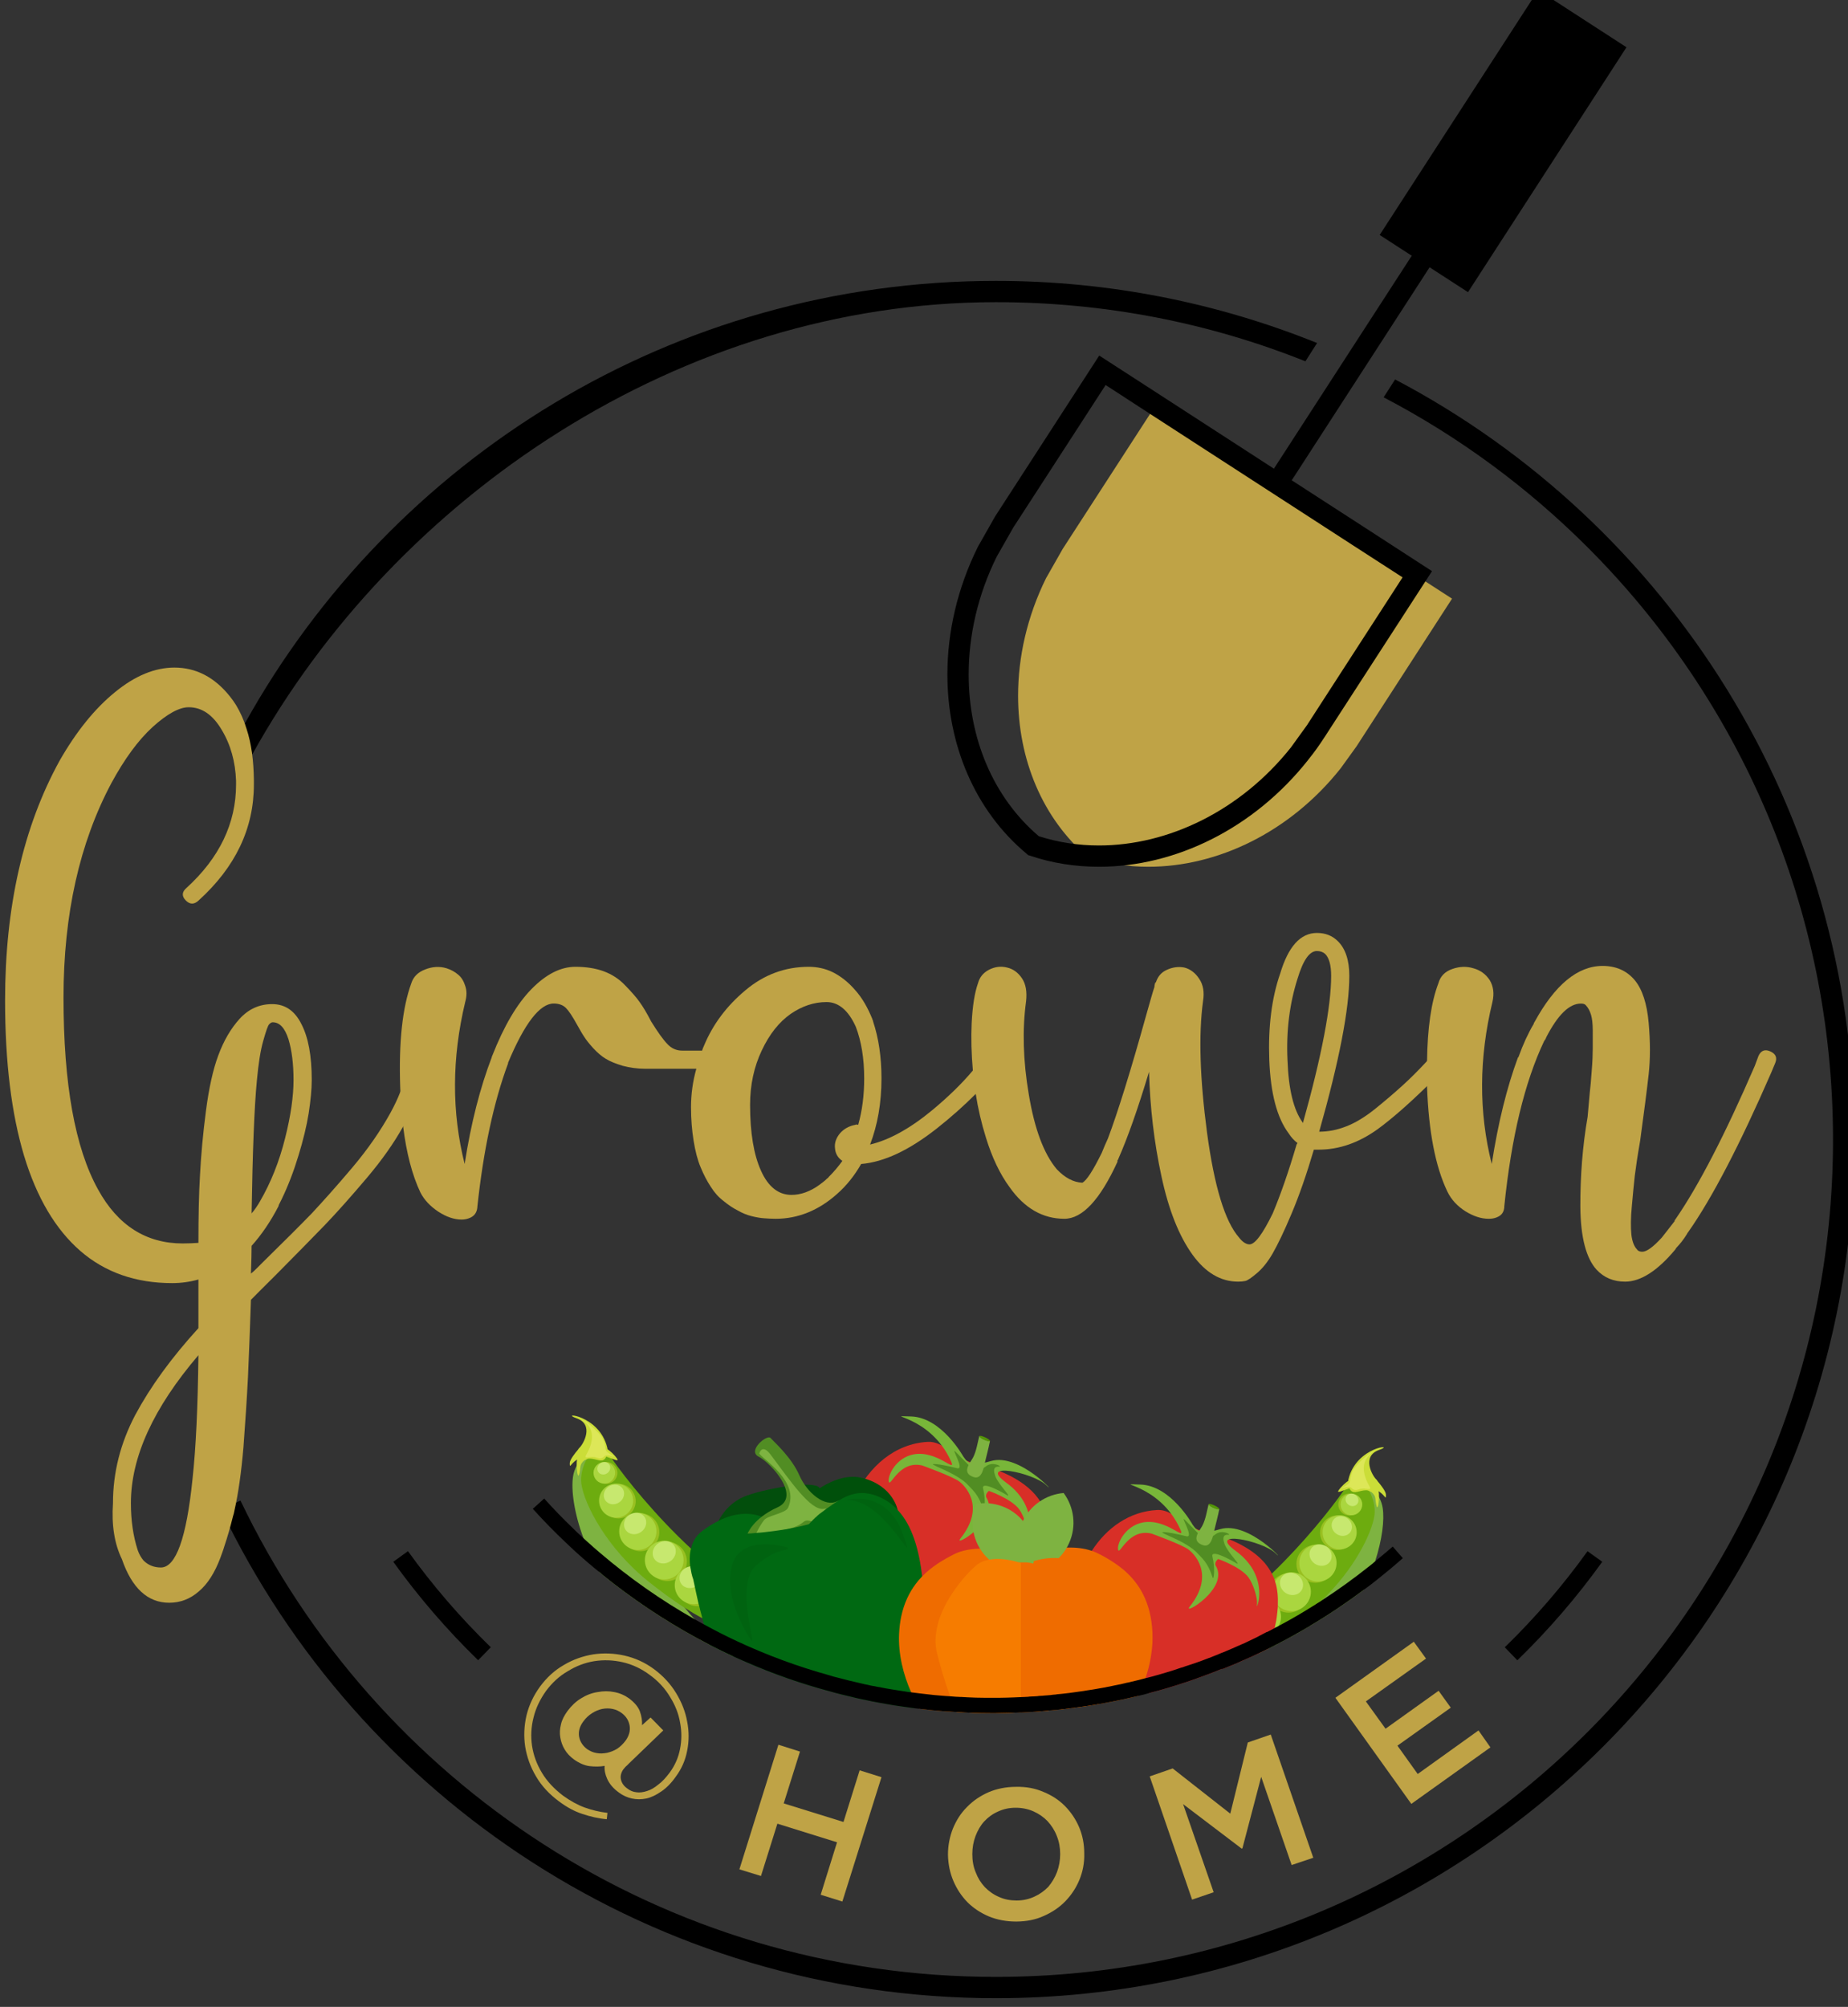<?xml version="1.0" encoding="UTF-8" standalone="no"?>
<svg
   xmlns:dc="http://purl.org/dc/elements/1.1/"
   xmlns:cc="http://creativecommons.org/ns#"
   xmlns:rdf="http://www.w3.org/1999/02/22-rdf-syntax-ns#"
   xmlns:svg="http://www.w3.org/2000/svg"
   xmlns="http://www.w3.org/2000/svg"
   xmlns:sodipodi="http://sodipodi.sourceforge.net/DTD/sodipodi-0.dtd"
   xmlns:inkscape="http://www.inkscape.org/namespaces/inkscape"
   width="13.361mm"
   height="14.504mm"
   viewBox="0 0 13.361 14.504"
   version="1.1"
   id="svg6822"
   inkscape:version="1.0.1 (c497b03c, 2020-09-10)"
   sodipodi:docname="grownAtHomeLogo.svg">
  <rect x="0" y="0" width="13.361" height="14.504" fill="#333333" stroke="none"/>
  <defs
     id="defs6816">
    <clipPath
       clipPathUnits="userSpaceOnUse"
       id="clipPath28">
      <path
         d="M 0,500 H 500 V 0 H 0 Z"
         id="path26" />
    </clipPath>
    <clipPath
       clipPathUnits="userSpaceOnUse"
       id="clipPath80">
      <path
         d="m 191.338,288.892 h 0.416 v -0.403 h -0.416 z"
         id="path78" />
    </clipPath>
    <clipPath
       clipPathUnits="userSpaceOnUse"
       id="clipPath100">
      <path
         d="m 191.96,289.314 h 0.465 v -0.449 h -0.465 z"
         id="path98" />
    </clipPath>
    <clipPath
       clipPathUnits="userSpaceOnUse"
       id="clipPath120">
      <path
         d="m 192.501,289.827 h 0.474 v -0.458 h -0.474 z"
         id="path118" />
    </clipPath>
    <clipPath
       clipPathUnits="userSpaceOnUse"
       id="clipPath140">
      <path
         d="m 193.107,290.408 h 0.455 v -0.441 h -0.455 z"
         id="path138" />
    </clipPath>
    <clipPath
       clipPathUnits="userSpaceOnUse"
       id="clipPath160">
      <path
         d="m 193.56,290.983 h 0.417 v -0.403 h -0.417 z"
         id="path158" />
    </clipPath>
    <clipPath
       clipPathUnits="userSpaceOnUse"
       id="clipPath180">
      <path
         d="m 193.845,291.446 h 0.264 v -0.256 h -0.264 z"
         id="path178" />
    </clipPath>
    <clipPath
       clipPathUnits="userSpaceOnUse"
       id="clipPath200">
      <path
         d="m 190.688,288.515 h 0.309 v -0.299 h -0.309 z"
         id="path198" />
    </clipPath>
    <clipPath
       clipPathUnits="userSpaceOnUse"
       id="clipPath268">
      <path
         d="m 180.875,289.539 h 0.416 v -0.403 h -0.416 z"
         id="path266" />
    </clipPath>
    <clipPath
       clipPathUnits="userSpaceOnUse"
       id="clipPath288">
      <path
         d="m 180.204,289.961 h 0.465 v -0.449 h -0.465 z"
         id="path286" />
    </clipPath>
    <clipPath
       clipPathUnits="userSpaceOnUse"
       id="clipPath308">
      <path
         d="m 179.654,290.474 h 0.474 v -0.458 h -0.474 z"
         id="path306" />
    </clipPath>
    <clipPath
       clipPathUnits="userSpaceOnUse"
       id="clipPath328">
      <path
         d="m 179.067,291.055 h 0.455 v -0.441 h -0.455 z"
         id="path326" />
    </clipPath>
    <clipPath
       clipPathUnits="userSpaceOnUse"
       id="clipPath348">
      <path
         d="m 178.652,291.631 h 0.417 v -0.403 h -0.417 z"
         id="path346" />
    </clipPath>
    <clipPath
       clipPathUnits="userSpaceOnUse"
       id="clipPath368">
      <path
         d="m 178.52,292.093 h 0.264 v -0.255 h -0.264 z"
         id="path366" />
    </clipPath>
    <clipPath
       clipPathUnits="userSpaceOnUse"
       id="clipPath388">
      <path
         d="m 181.632,289.162 h 0.309 v -0.299 h -0.309 z"
         id="path386" />
    </clipPath>
    <clipPath
       clipPathUnits="userSpaceOnUse"
       id="clipPath508">
      <path
         d="m 181.237,290.409 h 1.186 v -1.982 h -1.186 z"
         id="path506" />
    </clipPath>
    <clipPath
       clipPathUnits="userSpaceOnUse"
       id="clipPath524">
      <path
         d="m 183.606,291.343 h 1.26 v -1 h -1.26 z"
         id="path522" />
    </clipPath>
  </defs>
  <sodipodi:namedview
     id="base"
     pagecolor="#ffffff"
     bordercolor="#666666"
     borderopacity="1.0"
     inkscape:pageopacity="0.0"
     inkscape:pageshadow="2"
     inkscape:zoom="2.6007486"
     inkscape:cx="9.7924438"
     inkscape:cy="27.564298"
     inkscape:document-units="mm"
     inkscape:current-layer="layer1"
     inkscape:document-rotation="0"
     showgrid="false"
     inkscape:window-width="1252"
     inkscape:window-height="943"
     inkscape:window-x="334"
     inkscape:window-y="76"
     inkscape:window-maximized="0" />
  <g
     inkscape:label="Layer 1"
     inkscape:groupmode="layer"
     id="layer1"
     transform="translate(-173.992,-184.004)">
    <g
       id="g22"
       transform="matrix(0.353,0,0,-0.353,115.293,297.679)">
      <g
         id="g24"
         clip-path="url(#clipPath28)">
        <g
           id="g30"
           transform="translate(194.45,290.057)">
          <path
             d="m 0,0 c -0.061,-0.186 -0.137,-0.384 -0.233,-0.582 -0.004,-0.005 -0.011,-0.007 -0.016,-0.012 l -0.002,-0.002 c -0.35,-0.261 -0.71,-0.503 -1.085,-0.724 0,0 0,-0.002 -0.002,-0.002 -0.077,-0.047 -0.156,-0.093 -0.236,-0.138 h -0.002 c -0.079,-0.046 -0.154,-0.088 -0.233,-0.13 0,-0.002 -0.004,-0.002 -0.004,-0.002 -0.079,-0.042 -0.159,-0.084 -0.24,-0.126 -0.04,-0.021 -0.079,-0.039 -0.119,-0.06 -0.004,-0.003 -0.007,-0.005 -0.011,-0.005 -0.066,-0.033 -0.131,-0.065 -0.196,-0.096 0.081,0.089 0.165,0.184 0.244,0.282 l 0.005,0.005 c 0.007,0.007 0.012,0.014 0.019,0.018 v 0.005 c 0.007,0.007 0.009,0.012 0.016,0.016 0.012,0.017 0.023,0.033 0.037,0.049 0,0.003 0.003,0.003 0.003,0.003 0.058,0.074 0.116,0.151 0.172,0.23 0.053,0.074 0.105,0.149 0.153,0.226 0.003,0.004 0.005,0.007 0.007,0.011 0.003,0.005 0.007,0.012 0.01,0.017 h 0.002 c 0.107,0.174 0.212,0.351 0.307,0.526 0.014,0.021 0.026,0.044 0.038,0.065 0.002,0.005 0.004,0.012 0.007,0.016 0.009,0.014 0.016,0.026 0.021,0.04 0.055,0.1 0.107,0.198 0.155,0.296 0.061,0.118 0.117,0.235 0.17,0.349 0.005,0.011 0.01,0.023 0.014,0.032 0.003,0.003 0.003,0.005 0.005,0.007 0.005,0.014 0.012,0.028 0.019,0.04 0.042,0.098 0.083,0.191 0.121,0.279 0.046,0.103 0.086,0.198 0.123,0.291 0,0.002 0.002,0.007 0.005,0.012 0,0.002 0.002,0.004 0.004,0.009 0.007,0.023 0.019,0.049 0.028,0.072 0.005,0.014 0.012,0.031 0.017,0.044 0.028,0.07 0.051,0.138 0.074,0.198 0.012,0.033 0.021,0.065 0.033,0.093 0.002,0.007 0.004,0.014 0.007,0.021 0,0.005 0.002,0.01 0.002,0.014 0.016,0.042 0.028,0.08 0.037,0.112 0.003,0.009 0.005,0.016 0.01,0.023 0.011,0.042 0.021,0.077 0.028,0.107 0,0.003 0.002,0.003 0.002,0.005 v 0.002 c 0.004,0.021 0.009,0.04 0.014,0.056 0,0.003 0.002,0.003 0,0.005 0.002,0.019 0.004,0.035 0.004,0.046 v 0.012 c -0.002,0.009 0,0.016 0.005,0.021 0.009,0.007 0.028,0.007 0.054,-0.005 0.023,-0.004 0.051,-0.018 0.081,-0.037 0.051,-0.03 0.114,-0.072 0.175,-0.128 C -0.065,1.529 0.021,1.429 0.081,1.315 0.119,1.245 0.144,1.171 0.156,1.094 0.193,0.852 0.147,0.454 0,0"
             style="fill:#7eb341;fill-opacity:1;fill-rule:nonzero;stroke:none"
             id="path32" />
        </g>
        <g
           id="g34"
           transform="translate(189.963,288.293)">
          <path
             d="M 0,0 C 0,0 1.151,0.402 2.053,1.197 3.168,2.179 4.033,3.396 4.042,3.521 4.051,3.646 4.516,3.161 4.454,2.71 4.391,2.26 3.908,1.374 3.076,0.713 2.245,0.051 1.272,-0.554 0.385,-0.383 0.123,-0.332 0,0 0,0"
             style="fill:#6dac0f;fill-opacity:1;fill-rule:nonzero;stroke:none"
             id="path36" />
        </g>
        <g
           id="g38"
           transform="translate(194.397,291.007)">
          <path
             d="m 0,0 c -0.056,-0.396 -0.47,-1.21 -1.229,-1.869 -0.044,-0.04 -0.091,-0.079 -0.14,-0.117 -0.186,-0.146 -0.4,-0.309 -0.633,-0.465 0,0 -0.002,0 -0.002,-0.003 -0.014,-0.006 -0.026,-0.016 -0.042,-0.025 -0.512,-0.338 -1.113,-0.629 -1.69,-0.629 -0.037,0 -0.077,0.003 -0.114,0.005 -0.068,0.005 -0.133,0.014 -0.196,0.026 -0.088,0.018 -0.16,0.072 -0.219,0.13 -0.079,0.084 -0.125,0.182 -0.144,0.221 0.147,0.056 1.092,0.415 1.895,1.069 0.037,0.03 0.072,0.06 0.107,0.093 0.014,0.009 0.026,0.021 0.04,0.032 0.014,0.012 0.028,0.026 0.042,0.038 0.095,0.086 0.19,0.172 0.281,0.26 0.587,0.564 1.073,1.153 1.371,1.555 0.005,0.012 0.012,0.023 0.021,0.033 0.044,0.063 0.086,0.121 0.119,0.172 l 0.002,0.002 c 0.012,0.017 0.024,0.033 0.033,0.049 0.025,0.04 0.046,0.075 0.065,0.103 0,0.002 0.002,0.002 0.002,0.004 v 0.003 c 0.035,0.06 0.054,0.102 0.056,0.121 0.014,0 0.058,-0.028 0.121,-0.1 0.038,-0.042 0.079,-0.1 0.119,-0.17 0.007,-0.01 0.012,-0.019 0.016,-0.031 C -0.037,0.363 0.026,0.179 0,0 M -0.065,0.493 C -0.072,0.507 -0.079,0.521 -0.086,0.535 -0.128,0.612 -0.177,0.68 -0.223,0.733 -0.235,0.747 -0.251,0.766 -0.272,0.784 -0.305,0.815 -0.345,0.845 -0.375,0.845 -0.386,0.845 -0.4,0.84 -0.407,0.826 -0.407,0.819 -0.41,0.815 -0.41,0.808 -0.41,0.803 -0.412,0.798 -0.412,0.794 -0.419,0.773 -0.435,0.743 -0.461,0.701 -0.47,0.682 -0.484,0.661 -0.498,0.638 -0.5,0.638 -0.503,0.635 -0.503,0.633 -0.514,0.615 -0.528,0.594 -0.545,0.57 -0.556,0.552 -0.57,0.531 -0.587,0.507 -0.854,0.123 -1.401,-0.563 -2.062,-1.199 -2.151,-1.283 -2.239,-1.366 -2.332,-1.448 -2.351,-1.467 -2.372,-1.485 -2.393,-1.504 -2.402,-1.511 -2.409,-1.518 -2.419,-1.525 -2.447,-1.55 -2.477,-1.576 -2.507,-1.599 -3.378,-2.319 -4.43,-2.691 -4.439,-2.696 l -0.019,-0.007 0.005,-0.018 c 0.005,-0.007 0.042,-0.11 0.121,-0.207 0.065,-0.082 0.156,-0.163 0.279,-0.187 0.038,-0.007 0.075,-0.014 0.114,-0.016 0.068,-0.009 0.135,-0.014 0.203,-0.014 0.566,0 1.15,0.273 1.655,0.598 l 0.005,0.005 c 0.007,0 0.009,0.002 0.014,0.007 0.265,0.17 0.507,0.354 0.717,0.519 0.107,0.084 0.207,0.172 0.3,0.263 0.002,0 0.002,0.002 0.002,0.002 0.666,0.636 1.029,1.374 1.083,1.744 0.023,0.172 -0.028,0.351 -0.105,0.5"
             style="fill:#6dac0f;fill-opacity:1;fill-rule:nonzero;stroke:none"
             id="path40" />
        </g>
        <g
           id="g42"
           transform="translate(191.718,288.526)">
          <path
             d="m 0,0 c 0,-0.195 -0.158,-0.354 -0.354,-0.354 -0.195,0 -0.353,0.159 -0.353,0.354 0,0.195 0.158,0.354 0.353,0.354 C -0.158,0.354 0,0.195 0,0"
             style="fill:#99c021;fill-opacity:1;fill-rule:nonzero;stroke:none"
             id="path44" />
        </g>
        <g
           id="g46"
           transform="translate(192.458,288.891)">
          <path
             d="m 0,0 c 0,-0.218 -0.177,-0.395 -0.395,-0.395 -0.217,0 -0.394,0.177 -0.394,0.395 0,0.218 0.177,0.395 0.394,0.395 C -0.177,0.395 0,0.218 0,0"
             style="fill:#99c021;fill-opacity:1;fill-rule:nonzero;stroke:none"
             id="path48" />
        </g>
        <g
           id="g50"
           transform="translate(193.079,289.411)">
          <path
             d="m 0,0 c 0,-0.222 -0.18,-0.402 -0.402,-0.402 -0.222,0 -0.402,0.18 -0.402,0.402 0,0.222 0.18,0.402 0.402,0.402 C -0.18,0.402 0,0.222 0,0"
             style="fill:#99c021;fill-opacity:1;fill-rule:nonzero;stroke:none"
             id="path52" />
        </g>
        <g
           id="g54"
           transform="translate(193.613,290.008)">
          <path
             d="m 0,0 c 0,-0.214 -0.173,-0.387 -0.387,-0.387 -0.213,0 -0.387,0.173 -0.387,0.387 0,0.214 0.174,0.387 0.387,0.387 C -0.173,0.387 0,0.214 0,0"
             style="fill:#99c021;fill-opacity:1;fill-rule:nonzero;stroke:none"
             id="path56" />
        </g>
        <g
           id="g58"
           transform="translate(194.03,290.645)">
          <path
             d="m 0,0 c 0,-0.195 -0.158,-0.354 -0.354,-0.354 -0.195,0 -0.353,0.159 -0.353,0.354 0,0.195 0.158,0.354 0.353,0.354 C -0.158,0.354 0,0.195 0,0"
             style="fill:#99c021;fill-opacity:1;fill-rule:nonzero;stroke:none"
             id="path60" />
        </g>
        <g
           id="g62"
           transform="translate(194.146,291.223)">
          <path
             d="m 0,0 c 0,-0.124 -0.101,-0.224 -0.225,-0.224 -0.123,0 -0.224,0.1 -0.224,0.224 0,0.124 0.101,0.225 0.224,0.225 C -0.101,0.225 0,0.124 0,0"
             style="fill:#99c021;fill-opacity:1;fill-rule:nonzero;stroke:none"
             id="path64" />
        </g>
        <g
           id="g66"
           transform="translate(191.01,288.239)">
          <path
             d="m 0,0 c 0,-0.145 -0.117,-0.262 -0.262,-0.262 -0.145,0 -0.262,0.117 -0.262,0.262 0,0.145 0.117,0.262 0.262,0.262 C -0.117,0.262 0,0.145 0,0"
             style="fill:#99c021;fill-opacity:1;fill-rule:nonzero;stroke:none"
             id="path68" />
        </g>
        <g
           id="g70"
           transform="translate(191.792,288.565)">
          <path
             d="m 0,0 c 0,-0.193 -0.156,-0.349 -0.349,-0.349 -0.192,0 -0.349,0.156 -0.349,0.349 0,0.193 0.157,0.349 0.349,0.349 C -0.156,0.349 0,0.193 0,0"
             style="fill:#aad63f;fill-opacity:1;fill-rule:nonzero;stroke:none"
             id="path72" />
        </g>
        <g
           id="g74">
          <g
             id="g76" />
          <g
             id="g88">
            <g
               clip-path="url(#clipPath80)"
               opacity="0.44"
               id="g86">
              <g
                 transform="translate(191.722,288.567)"
                 id="g84">
                <path
                   d="m 0,0 c -0.062,-0.088 -0.19,-0.104 -0.287,-0.036 -0.098,0.068 -0.126,0.195 -0.064,0.283 0.061,0.088 0.19,0.104 0.287,0.036 C 0.033,0.214 0.062,0.088 0,0"
                   style="fill:#edffae;fill-opacity:1;fill-rule:nonzero;stroke:none"
                   id="path82" />
              </g>
            </g>
          </g>
        </g>
        <g
           id="g90"
           transform="translate(192.523,288.925)">
          <path
             d="m 0,0 c 0,-0.215 -0.174,-0.389 -0.389,-0.389 -0.215,0 -0.389,0.174 -0.389,0.389 0,0.215 0.174,0.389 0.389,0.389 C -0.174,0.389 0,0.215 0,0"
             style="fill:#aad63f;fill-opacity:1;fill-rule:nonzero;stroke:none"
             id="path92" />
        </g>
        <g
           id="g94">
          <g
             id="g96" />
          <g
             id="g108">
            <g
               clip-path="url(#clipPath100)"
               opacity="0.44"
               id="g106">
              <g
                 transform="translate(192.388,288.952)"
                 id="g104">
                <path
                   d="m 0,0 c -0.069,-0.098 -0.212,-0.116 -0.321,-0.04 -0.108,0.076 -0.14,0.217 -0.071,0.315 0.069,0.098 0.212,0.116 0.321,0.04 C 0.037,0.239 0.069,0.098 0,0"
                   style="fill:#edffae;fill-opacity:1;fill-rule:nonzero;stroke:none"
                   id="path102" />
              </g>
            </g>
          </g>
        </g>
        <g
           id="g110"
           transform="translate(193.135,289.438)">
          <path
             d="m 0,0 c 0,-0.219 -0.178,-0.397 -0.397,-0.397 -0.219,0 -0.396,0.178 -0.396,0.397 0,0.219 0.177,0.397 0.396,0.397 C -0.178,0.397 0,0.219 0,0"
             style="fill:#aad63f;fill-opacity:1;fill-rule:nonzero;stroke:none"
             id="path112" />
        </g>
        <g
           id="g114">
          <g
             id="g116" />
          <g
             id="g128">
            <g
               clip-path="url(#clipPath120)"
               opacity="0.44"
               id="g126">
              <g
                 transform="translate(192.938,289.458)"
                 id="g124">
                <path
                   d="M 0,0 C -0.07,-0.1 -0.217,-0.118 -0.327,-0.041 -0.437,0.036 -0.47,0.18 -0.4,0.28 -0.329,0.38 -0.183,0.399 -0.073,0.321 0.038,0.244 0.07,0.1 0,0"
                   style="fill:#edffae;fill-opacity:1;fill-rule:nonzero;stroke:none"
                   id="path122" />
              </g>
            </g>
          </g>
        </g>
        <g
           id="g130"
           transform="translate(193.661,290.026)">
          <path
             d="m 0,0 c 0,-0.211 -0.171,-0.381 -0.381,-0.381 -0.211,0 -0.382,0.17 -0.382,0.381 0,0.211 0.171,0.381 0.382,0.381 C -0.171,0.381 0,0.211 0,0"
             style="fill:#aad63f;fill-opacity:1;fill-rule:nonzero;stroke:none"
             id="path132" />
        </g>
        <g
           id="g134">
          <g
             id="g136" />
          <g
             id="g148">
            <g
               clip-path="url(#clipPath140)"
               opacity="0.44"
               id="g146">
              <g
                 transform="translate(193.526,290.053)"
                 id="g144">
                <path
                   d="M 0,0 C -0.067,-0.096 -0.208,-0.114 -0.314,-0.039 -0.42,0.035 -0.452,0.173 -0.384,0.27 -0.317,0.366 -0.176,0.383 -0.07,0.309 0.036,0.235 0.067,0.096 0,0"
                   style="fill:#edffae;fill-opacity:1;fill-rule:nonzero;stroke:none"
                   id="path142" />
              </g>
            </g>
          </g>
        </g>
        <g
           id="g150"
           transform="translate(194.073,290.654)">
          <path
             d="m 0,0 c 0,-0.193 -0.156,-0.349 -0.349,-0.349 -0.192,0 -0.349,0.156 -0.349,0.349 0,0.193 0.157,0.349 0.349,0.349 C -0.156,0.349 0,0.193 0,0"
             style="fill:#aad63f;fill-opacity:1;fill-rule:nonzero;stroke:none"
             id="path152" />
        </g>
        <g
           id="g154">
          <g
             id="g156" />
          <g
             id="g168">
            <g
               clip-path="url(#clipPath160)"
               opacity="0.44"
               id="g166">
              <g
                 transform="translate(193.944,290.659)"
                 id="g164">
                <path
                   d="m 0,0 c -0.062,-0.088 -0.19,-0.104 -0.287,-0.036 -0.098,0.068 -0.126,0.195 -0.064,0.283 0.061,0.088 0.19,0.104 0.287,0.036 C 0.033,0.214 0.062,0.088 0,0"
                   style="fill:#edffae;fill-opacity:1;fill-rule:nonzero;stroke:none"
                   id="path162" />
              </g>
            </g>
          </g>
        </g>
        <g
           id="g170"
           transform="translate(194.187,291.224)">
          <path
             d="m 0,0 c 0,-0.122 -0.099,-0.221 -0.221,-0.221 -0.123,0 -0.222,0.099 -0.222,0.221 0,0.122 0.099,0.221 0.222,0.221 C -0.099,0.221 0,0.122 0,0"
             style="fill:#aad63f;fill-opacity:1;fill-rule:nonzero;stroke:none"
             id="path172" />
        </g>
        <g
           id="g174">
          <g
             id="g176" />
          <g
             id="g188">
            <g
               clip-path="url(#clipPath180)"
               opacity="0.44"
               id="g186">
              <g
                 transform="translate(194.088,291.24)"
                 id="g184">
                <path
                   d="m 0,0 c -0.039,-0.056 -0.121,-0.066 -0.182,-0.023 -0.062,0.043 -0.08,0.124 -0.041,0.179 0.039,0.056 0.121,0.067 0.182,0.023 C 0.021,0.136 0.039,0.056 0,0"
                   style="fill:#edffae;fill-opacity:1;fill-rule:nonzero;stroke:none"
                   id="path182" />
              </g>
            </g>
          </g>
        </g>
        <g
           id="g190"
           transform="translate(191.095,288.283)">
          <path
             d="m 0,0 c 0,-0.143 -0.116,-0.258 -0.258,-0.258 -0.143,0 -0.259,0.115 -0.259,0.258 0,0.143 0.116,0.258 0.259,0.258 C -0.116,0.258 0,0.143 0,0"
             style="fill:#aad63f;fill-opacity:1;fill-rule:nonzero;stroke:none"
             id="path192" />
        </g>
        <g
           id="g194">
          <g
             id="g196" />
          <g
             id="g208">
            <g
               clip-path="url(#clipPath200)"
               opacity="0.44"
               id="g206">
              <g
                 transform="translate(190.973,288.274)"
                 id="g204">
                <path
                   d="M 0,0 C -0.046,-0.065 -0.141,-0.077 -0.213,-0.027 -0.285,0.024 -0.306,0.118 -0.26,0.183 -0.215,0.248 -0.119,0.26 -0.047,0.209 0.024,0.159 0.046,0.065 0,0"
                   style="fill:#edffae;fill-opacity:1;fill-rule:nonzero;stroke:none"
                   id="path202" />
              </g>
            </g>
          </g>
        </g>
        <g
           id="g210"
           transform="translate(194.502,291.7)">
          <path
             d="m 0,0 c -0.008,0.014 -0.017,0.027 -0.028,0.037 -0.08,0.074 -0.309,0.476 0.06,0.604 0.369,0.127 -0.469,0.08 -0.63,-0.604 0,0 -0.004,-0.012 -0.004,-0.029 -0.051,-0.036 -0.133,-0.102 -0.197,-0.194 -0.051,-0.073 0.082,-0.006 0.222,0.041 0.011,-0.027 0.029,-0.052 0.058,-0.068 0.074,-0.039 0.206,0.046 0.319,0.024 0.028,-0.011 0.051,-0.022 0.071,-0.032 0.041,-0.032 0.076,-0.075 0.082,-0.135 0.046,-0.432 0.096,0.051 0.067,0.147 v 0 c 0,0.001 0.001,0.003 0.001,0.004 C 0.165,-0.298 0.17,-0.401 0.17,-0.275 0.17,-0.21 0.068,-0.08 0,0"
             style="fill:#cbdd38;fill-opacity:1;fill-rule:nonzero;stroke:none"
             id="path212" />
        </g>
        <g
           id="g214"
           transform="translate(193.769,291.558)">
          <path
             d="M 0,0 C 0,0 0.136,0.079 0.158,0.116 0.179,0.152 0.173,0.303 0.268,0.424 0.364,0.545 0.579,0.741 0.654,0.754 0.728,0.768 0.237,0.622 0.561,0.046 0.633,-0.082 0.488,0.028 0.349,-0.024 0.286,-0.047 0.245,-0.046 0.191,0.009 0.159,0.04 0.075,0.017 0.075,0.017 0.075,0.017 0.031,-0.002 0,0"
             style="fill:#dde758;fill-opacity:1;fill-rule:nonzero;stroke:none"
             id="path216" />
        </g>
        <g
           id="g218"
           transform="translate(181.321,288.106)">
          <path
             d="m 0,0 c -0.17,0.079 -0.338,0.161 -0.5,0.244 -0.701,0.361 -1.362,0.785 -1.979,1.262 -0.042,0.033 -0.084,0.065 -0.126,0.1 -0.051,0.04 -0.102,0.082 -0.153,0.126 -0.135,0.233 -0.243,0.468 -0.326,0.694 -0.194,0.521 -0.256,0.994 -0.214,1.266 0.011,0.077 0.039,0.151 0.074,0.221 0.061,0.114 0.147,0.214 0.233,0.291 0.06,0.056 0.123,0.098 0.174,0.128 0.031,0.019 0.059,0.033 0.082,0.037 0.025,0.012 0.044,0.012 0.053,0.005 0.003,-0.005 0.005,-0.012 0.005,-0.019 V 4.353 c -0.002,-0.009 0,-0.03 0.005,-0.058 -0.003,-0.003 0,-0.003 0,-0.005 0.004,-0.016 0.009,-0.035 0.014,-0.056 0.009,-0.032 0.018,-0.07 0.03,-0.114 0.005,-0.007 0.007,-0.014 0.009,-0.023 0.01,-0.033 0.021,-0.07 0.037,-0.112 0,-0.004 0.003,-0.009 0.003,-0.014 C -2.577,3.964 -2.575,3.957 -2.572,3.95 -2.561,3.922 -2.551,3.89 -2.54,3.857 -2.516,3.797 -2.493,3.729 -2.465,3.659 -2.46,3.645 -2.454,3.629 -2.449,3.615 -2.44,3.592 -2.43,3.569 -2.421,3.545 -2.419,3.541 -2.419,3.538 -2.416,3.536 -2.414,3.531 -2.412,3.527 -2.412,3.522 -2.374,3.429 -2.335,3.333 -2.288,3.231 -2.251,3.143 -2.209,3.049 -2.167,2.952 -2.16,2.94 -2.153,2.926 -2.149,2.912 -2.146,2.91 -2.146,2.907 -2.144,2.905 -2.139,2.896 -2.135,2.884 -2.13,2.872 -2.076,2.758 -2.021,2.642 -1.96,2.523 -1.911,2.426 -1.858,2.326 -1.804,2.225 -1.797,2.214 -1.79,2.2 -1.783,2.188 -1.781,2.183 -1.778,2.177 -1.776,2.172 -1.764,2.151 -1.753,2.13 -1.739,2.109 c -0.002,-0.002 0,-0.002 0,-0.002 0.096,-0.175 0.198,-0.352 0.307,-0.524 0.005,-0.007 0.007,-0.012 0.012,-0.019 0.002,-0.002 0.005,-0.007 0.007,-0.009 0.102,-0.161 0.212,-0.314 0.326,-0.459 0.014,-0.016 0.026,-0.032 0.037,-0.048 0.002,0 0.002,-0.003 0.002,-0.003 0.014,-0.014 0.026,-0.03 0.04,-0.044 C -0.94,0.919 -0.873,0.84 -0.805,0.766 -0.729,0.682 -0.654,0.603 -0.582,0.533 -0.356,0.303 -0.147,0.121 0,0"
             style="fill:#7eb341;fill-opacity:1;fill-rule:nonzero;stroke:none"
             id="path220" />
        </g>
        <g
           id="g222"
           transform="translate(182.666,288.94)">
          <path
             d="M 0,0 C 0,0 -1.151,0.402 -2.053,1.197 -3.168,2.179 -4.033,3.396 -4.042,3.521 -4.051,3.646 -4.516,3.161 -4.454,2.71 -4.391,2.26 -3.908,1.374 -3.076,0.713 -2.245,0.051 -1.272,-0.554 -0.385,-0.383 -0.123,-0.332 0,0 0,0"
             style="fill:#6dac0f;fill-opacity:1;fill-rule:nonzero;stroke:none"
             id="path224" />
        </g>
        <g
           id="g226"
           transform="translate(180.658,288.944)">
          <path
             d="m 0,0 c -0.147,0.079 -0.289,0.168 -0.424,0.258 -0.232,0.156 -0.447,0.319 -0.633,0.466 -0.847,0.675 -1.31,1.567 -1.369,1.986 -0.025,0.179 0.038,0.363 0.119,0.507 0.005,0.012 0.009,0.021 0.016,0.03 0.04,0.07 0.082,0.128 0.119,0.17 0.063,0.075 0.107,0.1 0.121,0.1 0.003,-0.018 0.021,-0.06 0.056,-0.121 0.019,-0.03 0.04,-0.067 0.068,-0.109 0.009,-0.016 0.021,-0.033 0.032,-0.049 L -1.893,3.236 C -1.86,3.187 -1.82,3.131 -1.778,3.068 -1.771,3.061 -1.764,3.052 -1.76,3.045 -1.441,2.607 -0.887,1.939 -0.228,1.334 -0.172,1.28 -0.116,1.229 -0.058,1.178 0.026,1.103 0.112,1.034 0.198,0.968 0.324,0.871 0.454,0.78 0.582,0.696 0.696,0.622 0.81,0.552 0.919,0.489 1.441,0.191 1.886,0.021 1.983,-0.016 1.953,-0.084 1.832,-0.326 1.62,-0.368 1.52,-0.386 1.415,-0.398 1.311,-0.398 1.213,-0.398 1.115,-0.389 1.017,-0.375 0.987,-0.37 0.954,-0.363 0.924,-0.356 0.836,-0.34 0.75,-0.317 0.661,-0.291 0.435,-0.219 0.212,-0.116 0,0 M 2.014,0.014 C 2.007,0.016 1.513,0.191 0.922,0.533 0.81,0.596 0.696,0.666 0.58,0.743 0.454,0.826 0.326,0.915 0.203,1.013 c -0.08,0.06 -0.159,0.125 -0.236,0.193 -0.062,0.056 -0.125,0.112 -0.186,0.17 -0.724,0.67 -1.334,1.429 -1.62,1.841 -0.014,0.023 -0.028,0.044 -0.042,0.063 -0.014,0.021 -0.028,0.042 -0.039,0.06 0,0 0,0.003 -0.003,0.003 -0.016,0.025 -0.03,0.049 -0.042,0.067 -0.03,0.051 -0.046,0.089 -0.049,0.105 v 0.002 c 0,0.007 -0.002,0.014 -0.004,0.019 -0.007,0.014 -0.021,0.021 -0.033,0.021 -0.03,0 -0.07,-0.03 -0.102,-0.063 C -2.174,3.475 -2.19,3.457 -2.202,3.443 -2.249,3.389 -2.298,3.322 -2.339,3.245 -2.346,3.231 -2.353,3.217 -2.36,3.203 -2.437,3.054 -2.488,2.875 -2.465,2.703 -2.405,2.279 -1.937,1.376 -1.08,0.694 -0.866,0.524 -0.617,0.335 -0.345,0.163 -0.23,0.088 -0.109,0.016 0.012,-0.049 0.226,-0.165 0.447,-0.263 0.673,-0.331 0.764,-0.361 0.857,-0.384 0.95,-0.4 0.975,-0.405 0.996,-0.41 1.022,-0.412 h 0.002 c 0.096,-0.016 0.191,-0.023 0.287,-0.023 0.107,0 0.214,0.009 0.316,0.03 0.27,0.051 0.394,0.379 0.401,0.393 l 0.007,0.019 z"
             style="fill:#6dac0f;fill-opacity:1;fill-rule:nonzero;stroke:none"
             id="path228" />
        </g>
        <g
           id="g230"
           transform="translate(180.911,289.173)">
          <path
             d="m 0,0 c 0,-0.195 0.158,-0.354 0.354,-0.354 0.195,0 0.353,0.159 0.353,0.354 0,0.195 -0.158,0.354 -0.353,0.354 C 0.158,0.354 0,0.195 0,0"
             style="fill:#99c021;fill-opacity:1;fill-rule:nonzero;stroke:none"
             id="path232" />
        </g>
        <g
           id="g234"
           transform="translate(180.171,289.538)">
          <path
             d="m 0,0 c 0,-0.218 0.177,-0.395 0.395,-0.395 0.217,0 0.394,0.177 0.394,0.395 0,0.218 -0.177,0.395 -0.394,0.395 C 0.177,0.395 0,0.218 0,0"
             style="fill:#99c021;fill-opacity:1;fill-rule:nonzero;stroke:none"
             id="path236" />
        </g>
        <g
           id="g238"
           transform="translate(179.55,290.058)">
          <path
             d="m 0,0 c 0,-0.222 0.18,-0.402 0.402,-0.402 0.222,0 0.402,0.18 0.402,0.402 0,0.222 -0.18,0.402 -0.402,0.402 C 0.18,0.402 0,0.222 0,0"
             style="fill:#99c021;fill-opacity:1;fill-rule:nonzero;stroke:none"
             id="path240" />
        </g>
        <g
           id="g242"
           transform="translate(179.016,290.655)">
          <path
             d="M 0,0 C 0,-0.214 0.173,-0.387 0.387,-0.387 0.6,-0.387 0.774,-0.214 0.774,0 0.774,0.214 0.6,0.387 0.387,0.387 0.173,0.387 0,0.214 0,0"
             style="fill:#99c021;fill-opacity:1;fill-rule:nonzero;stroke:none"
             id="path244" />
        </g>
        <g
           id="g246"
           transform="translate(178.599,291.292)">
          <path
             d="m 0,0 c 0,-0.195 0.158,-0.354 0.354,-0.354 0.195,0 0.353,0.159 0.353,0.354 0,0.195 -0.158,0.354 -0.353,0.354 C 0.158,0.354 0,0.195 0,0"
             style="fill:#99c021;fill-opacity:1;fill-rule:nonzero;stroke:none"
             id="path248" />
        </g>
        <g
           id="g250"
           transform="translate(178.483,291.87)">
          <path
             d="m 0,0 c 0,-0.124 0.1,-0.224 0.224,-0.224 0.124,0 0.225,0.1 0.225,0.224 0,0.124 -0.101,0.224 -0.225,0.224 C 0.1,0.224 0,0.124 0,0"
             style="fill:#99c021;fill-opacity:1;fill-rule:nonzero;stroke:none"
             id="path252" />
        </g>
        <g
           id="g254"
           transform="translate(181.619,288.887)">
          <path
             d="m 0,0 c 0,-0.145 0.117,-0.262 0.262,-0.262 0.145,0 0.262,0.117 0.262,0.262 0,0.145 -0.117,0.262 -0.262,0.262 C 0.117,0.262 0,0.145 0,0"
             style="fill:#99c021;fill-opacity:1;fill-rule:nonzero;stroke:none"
             id="path256" />
        </g>
        <g
           id="g258"
           transform="translate(180.836,289.212)">
          <path
             d="m 0,0 c 0,-0.193 0.156,-0.349 0.349,-0.349 0.192,0 0.349,0.156 0.349,0.349 0,0.193 -0.157,0.349 -0.349,0.349 C 0.156,0.349 0,0.193 0,0"
             style="fill:#aad63f;fill-opacity:1;fill-rule:nonzero;stroke:none"
             id="path260" />
        </g>
        <g
           id="g262">
          <g
             id="g264" />
          <g
             id="g276">
            <g
               clip-path="url(#clipPath268)"
               opacity="0.44"
               id="g274">
              <g
                 transform="translate(180.907,289.214)"
                 id="g272">
                <path
                   d="M 0,0 C 0.062,-0.088 0.19,-0.104 0.287,-0.036 0.384,0.032 0.413,0.159 0.351,0.247 0.29,0.335 0.161,0.351 0.064,0.283 -0.033,0.214 -0.062,0.088 0,0"
                   style="fill:#edffae;fill-opacity:1;fill-rule:nonzero;stroke:none"
                   id="path270" />
              </g>
            </g>
          </g>
        </g>
        <g
           id="g278"
           transform="translate(180.106,289.572)">
          <path
             d="m 0,0 c 0,-0.215 0.174,-0.389 0.389,-0.389 0.215,0 0.389,0.174 0.389,0.389 0,0.215 -0.174,0.389 -0.389,0.389 C 0.174,0.389 0,0.215 0,0"
             style="fill:#aad63f;fill-opacity:1;fill-rule:nonzero;stroke:none"
             id="path280" />
        </g>
        <g
           id="g282">
          <g
             id="g284" />
          <g
             id="g296">
            <g
               clip-path="url(#clipPath288)"
               opacity="0.44"
               id="g294">
              <g
                 transform="translate(180.24,289.599)"
                 id="g292">
                <path
                   d="M 0,0 C 0.069,-0.098 0.212,-0.116 0.321,-0.04 0.429,0.036 0.461,0.177 0.392,0.275 0.323,0.373 0.18,0.391 0.071,0.315 -0.037,0.239 -0.069,0.098 0,0"
                   style="fill:#edffae;fill-opacity:1;fill-rule:nonzero;stroke:none"
                   id="path290" />
              </g>
            </g>
          </g>
        </g>
        <g
           id="g298"
           transform="translate(179.494,290.085)">
          <path
             d="m 0,0 c 0,-0.219 0.178,-0.397 0.397,-0.397 0.219,0 0.396,0.178 0.396,0.397 0,0.219 -0.177,0.397 -0.396,0.397 C 0.178,0.397 0,0.219 0,0"
             style="fill:#aad63f;fill-opacity:1;fill-rule:nonzero;stroke:none"
             id="path300" />
        </g>
        <g
           id="g302">
          <g
             id="g304" />
          <g
             id="g316">
            <g
               clip-path="url(#clipPath308)"
               opacity="0.44"
               id="g314">
              <g
                 transform="translate(179.691,290.105)"
                 id="g312">
                <path
                   d="M 0,0 C 0.07,-0.1 0.216,-0.118 0.327,-0.041 0.437,0.036 0.47,0.18 0.4,0.28 0.329,0.38 0.183,0.399 0.073,0.321 -0.038,0.244 -0.07,0.1 0,0"
                   style="fill:#edffae;fill-opacity:1;fill-rule:nonzero;stroke:none"
                   id="path310" />
              </g>
            </g>
          </g>
        </g>
        <g
           id="g318"
           transform="translate(178.968,290.674)">
          <path
             d="m 0,0 c 0,-0.211 0.171,-0.381 0.381,-0.381 0.211,0 0.382,0.17 0.382,0.381 0,0.211 -0.171,0.381 -0.382,0.381 C 0.171,0.381 0,0.211 0,0"
             style="fill:#aad63f;fill-opacity:1;fill-rule:nonzero;stroke:none"
             id="path320" />
        </g>
        <g
           id="g322">
          <g
             id="g324" />
          <g
             id="g336">
            <g
               clip-path="url(#clipPath328)"
               opacity="0.44"
               id="g334">
              <g
                 transform="translate(179.102,290.7)"
                 id="g332">
                <path
                   d="M 0,0 C 0.068,-0.096 0.208,-0.114 0.314,-0.039 0.42,0.035 0.452,0.173 0.384,0.27 0.317,0.366 0.176,0.383 0.07,0.309 -0.036,0.235 -0.067,0.096 0,0"
                   style="fill:#edffae;fill-opacity:1;fill-rule:nonzero;stroke:none"
                   id="path330" />
              </g>
            </g>
          </g>
        </g>
        <g
           id="g338"
           transform="translate(178.556,291.302)">
          <path
             d="m 0,0 c 0,-0.193 0.156,-0.349 0.349,-0.349 0.192,0 0.349,0.156 0.349,0.349 0,0.193 -0.157,0.349 -0.349,0.349 C 0.156,0.349 0,0.193 0,0"
             style="fill:#aad63f;fill-opacity:1;fill-rule:nonzero;stroke:none"
             id="path340" />
        </g>
        <g
           id="g342">
          <g
             id="g344" />
          <g
             id="g356">
            <g
               clip-path="url(#clipPath348)"
               opacity="0.44"
               id="g354">
              <g
                 transform="translate(178.685,291.306)"
                 id="g352">
                <path
                   d="M 0,0 C 0.062,-0.088 0.19,-0.104 0.287,-0.036 0.385,0.032 0.413,0.159 0.351,0.247 0.29,0.335 0.161,0.351 0.064,0.283 -0.033,0.214 -0.062,0.088 0,0"
                   style="fill:#edffae;fill-opacity:1;fill-rule:nonzero;stroke:none"
                   id="path350" />
              </g>
            </g>
          </g>
        </g>
        <g
           id="g358"
           transform="translate(178.442,291.872)">
          <path
             d="m 0,0 c 0,-0.122 0.099,-0.221 0.221,-0.221 0.123,0 0.222,0.099 0.222,0.221 0,0.122 -0.099,0.221 -0.222,0.221 C 0.099,0.221 0,0.122 0,0"
             style="fill:#aad63f;fill-opacity:1;fill-rule:nonzero;stroke:none"
             id="path360" />
        </g>
        <g
           id="g362">
          <g
             id="g364" />
          <g
             id="g376">
            <g
               clip-path="url(#clipPath368)"
               opacity="0.44"
               id="g374">
              <g
                 transform="translate(178.541,291.887)"
                 id="g372">
                <path
                   d="M 0,0 C 0.039,-0.056 0.121,-0.066 0.182,-0.023 0.244,0.02 0.262,0.101 0.223,0.156 0.184,0.212 0.102,0.222 0.041,0.179 -0.021,0.136 -0.039,0.056 0,0"
                   style="fill:#edffae;fill-opacity:1;fill-rule:nonzero;stroke:none"
                   id="path370" />
              </g>
            </g>
          </g>
        </g>
        <g
           id="g378"
           transform="translate(181.534,288.93)">
          <path
             d="m 0,0 c 0,-0.143 0.116,-0.258 0.258,-0.258 0.143,0 0.259,0.115 0.259,0.258 0,0.143 -0.116,0.258 -0.259,0.258 C 0.116,0.258 0,0.143 0,0"
             style="fill:#aad63f;fill-opacity:1;fill-rule:nonzero;stroke:none"
             id="path380" />
        </g>
        <g
           id="g382">
          <g
             id="g384" />
          <g
             id="g396">
            <g
               clip-path="url(#clipPath388)"
               opacity="0.44"
               id="g394">
              <g
                 transform="translate(181.656,288.921)"
                 id="g392">
                <path
                   d="M 0,0 C 0.046,-0.065 0.141,-0.077 0.213,-0.027 0.285,0.024 0.306,0.117 0.26,0.183 0.215,0.248 0.119,0.26 0.047,0.209 -0.024,0.159 -0.046,0.065 0,0"
                   style="fill:#edffae;fill-opacity:1;fill-rule:nonzero;stroke:none"
                   id="path390" />
              </g>
            </g>
          </g>
        </g>
        <g
           id="g398"
           transform="translate(178.126,292.348)">
          <path
             d="m 0,0 c 0.008,0.014 0.017,0.027 0.028,0.037 0.08,0.074 0.309,0.476 -0.06,0.604 -0.369,0.127 0.469,0.08 0.63,-0.604 0,0 0.004,-0.012 0.004,-0.029 C 0.653,-0.028 0.735,-0.093 0.799,-0.186 0.85,-0.258 0.717,-0.192 0.577,-0.144 0.566,-0.172 0.548,-0.197 0.519,-0.213 0.445,-0.252 0.313,-0.167 0.2,-0.189 0.172,-0.2 0.15,-0.211 0.129,-0.221 0.088,-0.253 0.053,-0.296 0.047,-0.356 0.001,-0.788 -0.049,-0.305 -0.02,-0.209 v 0 c 0,0.001 -0.001,0.003 -0.001,0.004 C -0.165,-0.298 -0.17,-0.401 -0.17,-0.275 -0.17,-0.21 -0.068,-0.08 0,0"
             style="fill:#cbdd38;fill-opacity:1;fill-rule:nonzero;stroke:none"
             id="path400" />
        </g>
        <g
           id="g402"
           transform="translate(178.86,292.206)">
          <path
             d="m 0,0 c 0,0 -0.136,0.079 -0.158,0.116 -0.021,0.036 -0.015,0.187 -0.11,0.308 -0.096,0.121 -0.311,0.317 -0.386,0.33 -0.074,0.014 0.417,-0.132 0.093,-0.708 -0.073,-0.129 0.073,-0.018 0.212,-0.07 0.063,-0.023 0.104,-0.022 0.158,0.033 0.032,0.031 0.116,0.008 0.116,0.008 0,0 0.044,-0.019 0.075,-0.017"
             style="fill:#dde758;fill-opacity:1;fill-rule:nonzero;stroke:none"
             id="path404" />
        </g>
        <g
           id="g406"
           transform="translate(176.338,288.301)">
          <path
             d="M 0,0 C -0.621,0.604 -1.189,1.261 -1.696,1.967 L -1.997,1.75 c 0.519,-0.723 1.102,-1.397 1.738,-2.016 z"
             style="fill:#000000;fill-opacity:1;fill-rule:nonzero;stroke:none"
             id="path408" />
        </g>
        <g
           id="g410"
           transform="translate(197.364,288.034)">
          <path
             d="M 0,0 C 0.637,0.619 1.219,1.293 1.739,2.017 L 1.437,2.233 C 0.931,1.528 0.363,0.87 -0.258,0.266 Z"
             style="fill:#000000;fill-opacity:1;fill-rule:nonzero;stroke:none"
             id="path412" />
        </g>
        <g
           id="g414"
           transform="translate(186.274,287.269)">
          <path
             d="M 0,0 V -0.162 H -0.314 V 0.013 Z"
             style="fill:#000000;fill-opacity:1;fill-rule:nonzero;stroke:none"
             id="path416" />
        </g>
        <g
           id="g418"
           transform="translate(192.458,289.156)">
          <path
             d="m 0,0 v -0.016 c 0,-0.021 -0.002,-0.042 -0.005,-0.063 -0.002,-0.03 -0.004,-0.058 -0.009,-0.089 -0.009,-0.097 -0.028,-0.197 -0.051,-0.295 0,-0.01 -0.003,-0.019 -0.007,-0.028 -0.002,-0.014 -0.005,-0.028 -0.009,-0.042 -0.007,-0.033 -0.017,-0.065 -0.026,-0.096 -0.002,-0.009 -0.005,-0.02 -0.007,-0.03 0,-0.002 -0.002,-0.007 -0.005,-0.009 v -0.005 c 0,-0.004 -0.002,-0.007 -0.004,-0.011 -0.019,-0.068 -0.042,-0.135 -0.068,-0.198 -0.065,-0.033 -0.13,-0.065 -0.195,-0.096 h -0.003 c -0.102,-0.049 -0.202,-0.095 -0.307,-0.139 -0.002,0 -0.005,0 -0.007,-0.003 -0.14,-0.065 -0.279,-0.123 -0.421,-0.179 -0.003,-0.002 -0.003,-0.002 -0.005,0 -0.002,-0.002 -0.002,-0.002 -0.005,0 -0.002,-0.002 -0.002,-0.002 -0.004,0 -0.003,-0.002 -0.003,-0.002 -0.005,0 -0.002,-0.002 -0.005,0 -0.005,0 -0.488,-0.198 -0.973,-0.363 -1.485,-0.493 -0.053,0.021 -0.109,0.044 -0.165,0.069 -0.021,0.007 -0.044,0.019 -0.065,0.028 -0.075,0.035 -0.147,0.073 -0.219,0.114 -0.13,0.07 -0.254,0.152 -0.365,0.242 -0.233,0.184 -0.419,0.406 -0.527,0.666 -0.174,0.422 -0.211,0.945 -0.044,1.39 0.014,0.037 0.03,0.074 0.047,0.109 0.046,0.103 0.1,0.201 0.16,0.291 0.305,0.473 0.771,0.808 1.339,0.838 0.1,0.005 0.193,-0.023 0.282,-0.072 0.097,-0.049 0.19,-0.121 0.288,-0.186 0.044,-0.03 0.089,-0.058 0.135,-0.084 0.03,-0.016 0.061,-0.032 0.093,-0.044 0.024,-0.012 0.047,-0.019 0.07,-0.026 0.014,-0.007 0.03,-0.009 0.047,-0.014 0.028,-0.007 0.053,-0.014 0.079,-0.021 h 0.002 C -1.42,1.494 -1.366,1.48 -1.315,1.464 -1.301,1.46 -1.29,1.457 -1.278,1.455 -1.22,1.436 -1.164,1.418 -1.11,1.397 -1.071,1.383 -1.034,1.369 -0.996,1.355 -0.566,1.18 -0.272,0.947 -0.123,0.652 -0.119,0.647 -0.116,0.64 -0.114,0.635 -0.109,0.631 -0.107,0.624 -0.105,0.617 -0.095,0.598 -0.086,0.58 -0.079,0.561 -0.074,0.552 -0.072,0.542 -0.07,0.533 -0.063,0.521 -0.058,0.507 -0.056,0.491 -0.007,0.344 0.007,0.177 0,0"
             style="fill:#d82f27;fill-opacity:1;fill-rule:nonzero;stroke:none"
             id="path420" />
        </g>
        <g
           id="g422"
           transform="translate(191.689,288.701)">
          <path
             d="m 0,0 c -0.151,-0.325 -0.465,-0.484 -0.784,-0.613 -0.384,-0.155 -0.799,-0.06 -1.22,0.136 -0.383,0.179 -0.713,0.438 -0.857,0.788 -0.145,0.354 -0.167,0.799 0.001,1.159 0.224,0.482 0.635,0.844 1.159,0.873 0.255,0.014 0.435,-0.265 0.706,-0.329 C -0.376,1.867 0.006,1.618 0.149,1.265 0.292,0.913 0.167,0.358 0,0"
             style="fill:#d82f27;fill-opacity:1;fill-rule:nonzero;stroke:none"
             id="path424" />
        </g>
        <g
           id="g426"
           transform="translate(190.274,290.653)">
          <path
             d="m 0,0 c 0,0 -0.309,0.504 -0.869,0.047 -0.602,-0.491 -0.662,-0.915 -0.537,-1.198 0,0 0.213,-0.236 0.347,0.013 0.134,0.25 0.021,0.583 0.291,0.752 0.271,0.17 0.353,-0.12 0.57,-0.101 C 0.019,-0.467 0.131,-0.287 0,0"
             style="fill:#d82f27;fill-opacity:1;fill-rule:nonzero;stroke:none"
             id="path428" />
        </g>
        <g
           id="g430"
           transform="translate(190.71,290.815)">
          <path
             d="m 0,0 c 0,0 -0.442,0.8 -1.07,0.817 -0.627,0.017 0.388,0.048 0.822,-0.921 0.112,-0.251 -0.287,0.233 -0.766,0.145 -0.361,-0.066 -0.539,-0.436 -0.509,-0.559 0.03,-0.124 0.212,0.446 0.687,0.33 0,0 0.616,-0.221 0.758,-0.328 0.075,-0.057 0.567,-0.484 0.02,-1.168 -0.156,-0.195 0.814,0.371 0.536,0.837 -0.041,0.07 0.048,0.14 0.048,0.14 0,0 0.457,-0.16 0.618,-0.373 0.095,-0.126 0.2,-0.43 0.175,-0.577 C 1.297,-1.788 1.611,-1.07 0.884,-0.541 0.277,-0.099 1.435,-0.33 1.701,-0.59 1.967,-0.851 1.164,0.083 0.564,-0.097 0.106,-0.236 0.056,-0.069 0,0"
             style="fill:#78b639;fill-opacity:1;fill-rule:nonzero;stroke:none"
             id="path432" />
        </g>
        <g
           id="g434"
           transform="translate(190.843,290.615)">
          <path
             d="m 0,0 c 0,0 -0.152,0.153 -0.282,0.287 -0.129,0.134 0.198,-0.371 0.024,-0.329 -0.173,0.043 -0.421,0.095 -0.49,0.083 -0.068,-0.012 0.505,-0.19 0.724,-0.438 0.078,-0.088 0.206,-0.178 0.302,-0.485 0.026,-0.086 0.057,0.2 -0.002,0.419 -0.044,0.161 0.326,-0.035 0.476,-0.124 0.15,-0.089 -0.159,0.199 -0.227,0.384 -0.067,0.184 0.018,0.197 0.082,0.192 C 0.67,-0.016 0.479,0.108 0.336,-0.003 0.194,-0.115 0.119,-0.057 0,0"
             style="fill:#518d23;fill-opacity:1;fill-rule:nonzero;stroke:none"
             id="path436" />
        </g>
        <g
           id="g438"
           transform="translate(190.927,290.39)">
          <path
             d="M 0,0 C -0.271,0.089 -0.063,0.302 -0.012,0.405 0.054,0.537 0.077,0.695 0.113,0.84 0.114,0.84 0.115,0.839 0.116,0.839 0.141,0.788 0.265,0.739 0.332,0.738 0.304,0.596 0.263,0.441 0.229,0.301 0.208,0.211 0.171,-0.056 0,0"
             style="fill:#7eb341;fill-opacity:1;fill-rule:nonzero;stroke:none"
             id="path440" />
        </g>
        <g
           id="g442"
           transform="translate(191.258,291.128)">
          <path
             d="m 0,0 c -0.006,-0.014 -0.061,-0.002 -0.121,0.026 -0.06,0.028 -0.104,0.062 -0.098,0.076 0.007,0.014 0.061,0.002 0.121,-0.026 C -0.037,0.048 0.006,0.014 0,0"
             style="fill:#549606;fill-opacity:1;fill-rule:nonzero;stroke:none"
             id="path444" />
        </g>
        <g
           id="g446"
           transform="translate(187.49,289.474)">
          <path
             d="m 0,0 c -0.196,-0.421 -0.602,-0.627 -1.015,-0.793 -0.496,-0.201 -1.033,-0.078 -1.578,0.176 -0.496,0.231 -0.923,0.567 -1.109,1.02 -0.188,0.458 -0.216,1.033 10e-4,1.499 0.29,0.623 0.822,1.093 1.5,1.13 0.33,0.018 0.563,-0.343 0.914,-0.426 0.8,-0.19 1.294,-0.513 1.48,-0.969 C 0.378,1.181 0.216,0.464 0,0"
             style="fill:#d82f27;fill-opacity:1;fill-rule:nonzero;stroke:none"
             id="path448" />
        </g>
        <g
           id="g450"
           transform="translate(186.993,290.095)">
          <path
             d="m 0,0 c -0.151,-0.325 -0.465,-0.484 -0.784,-0.613 -0.384,-0.155 -0.799,-0.06 -1.22,0.136 -0.383,0.179 -0.713,0.438 -0.857,0.788 -0.145,0.354 -0.167,0.799 0.001,1.159 0.224,0.482 0.635,0.844 1.159,0.873 0.255,0.014 0.435,-0.265 0.706,-0.329 C -0.376,1.867 0.006,1.618 0.149,1.265 0.292,0.913 0.167,0.358 0,0"
             style="fill:#d82f27;fill-opacity:1;fill-rule:nonzero;stroke:none"
             id="path452" />
        </g>
        <g
           id="g454"
           transform="translate(185.577,292.048)">
          <path
             d="m 0,0 c 0,0 -0.309,0.504 -0.869,0.047 -0.602,-0.491 -0.662,-0.915 -0.537,-1.198 0,0 0.213,-0.236 0.347,0.013 0.134,0.25 0.021,0.583 0.291,0.752 0.271,0.17 0.353,-0.12 0.57,-0.101 C 0.019,-0.467 0.131,-0.287 0,0"
             style="fill:#d82f27;fill-opacity:1;fill-rule:nonzero;stroke:none"
             id="path456" />
        </g>
        <g
           id="g458"
           transform="translate(186.014,292.209)">
          <path
             d="m 0,0 c 0,0 -0.442,0.8 -1.07,0.817 -0.627,0.016 0.388,0.048 0.822,-0.921 0.112,-0.251 -0.287,0.233 -0.766,0.145 -0.361,-0.066 -0.539,-0.436 -0.509,-0.559 0.03,-0.124 0.212,0.446 0.687,0.33 0,0 0.616,-0.221 0.758,-0.328 0.075,-0.057 0.567,-0.484 0.02,-1.168 -0.156,-0.195 0.814,0.371 0.536,0.837 -0.041,0.07 0.048,0.14 0.048,0.14 0,0 0.457,-0.16 0.618,-0.373 0.095,-0.126 0.2,-0.43 0.175,-0.577 C 1.297,-1.788 1.611,-1.07 0.884,-0.541 0.277,-0.099 1.435,-0.33 1.701,-0.59 1.967,-0.851 1.164,0.083 0.564,-0.097 0.106,-0.236 0.056,-0.069 0,0"
             style="fill:#78b639;fill-opacity:1;fill-rule:nonzero;stroke:none"
             id="path460" />
        </g>
        <g
           id="g462"
           transform="translate(186.146,292.009)">
          <path
             d="m 0,0 c 0,0 -0.152,0.153 -0.282,0.287 -0.129,0.134 0.198,-0.371 0.024,-0.329 -0.173,0.043 -0.421,0.095 -0.49,0.083 -0.068,-0.012 0.505,-0.19 0.724,-0.438 0.078,-0.088 0.206,-0.178 0.302,-0.485 0.026,-0.086 0.057,0.2 -0.002,0.419 -0.044,0.161 0.326,-0.035 0.476,-0.124 0.15,-0.089 -0.159,0.199 -0.227,0.383 -0.067,0.185 0.018,0.198 0.082,0.193 C 0.67,-0.016 0.479,0.108 0.336,-0.003 0.194,-0.115 0.119,-0.057 0,0"
             style="fill:#518d23;fill-opacity:1;fill-rule:nonzero;stroke:none"
             id="path464" />
        </g>
        <g
           id="g466"
           transform="translate(186.23,291.784)">
          <path
             d="M 0,0 C -0.271,0.089 -0.063,0.303 -0.012,0.405 0.054,0.537 0.077,0.695 0.113,0.84 0.114,0.84 0.115,0.839 0.116,0.839 0.141,0.788 0.265,0.739 0.332,0.738 0.304,0.596 0.263,0.441 0.229,0.301 0.208,0.211 0.171,-0.056 0,0"
             style="fill:#7eb341;fill-opacity:1;fill-rule:nonzero;stroke:none"
             id="path468" />
        </g>
        <g
           id="g470"
           transform="translate(186.562,292.522)">
          <path
             d="m 0,0 c -0.006,-0.014 -0.061,-0.002 -0.121,0.026 -0.06,0.028 -0.104,0.062 -0.098,0.076 0.007,0.014 0.061,0.002 0.121,-0.026 C -0.037,0.048 0.006,0.014 0,0"
             style="fill:#549606;fill-opacity:1;fill-rule:nonzero;stroke:none"
             id="path472" />
        </g>
        <g
           id="g474"
           transform="translate(180.968,290.813)">
          <path
             d="M 0,0 C 0,0 0.155,0.436 0.629,0.599 1.102,0.762 2.09,0.92 2.111,0.727 2.133,0.534 1.888,-0.277 1.888,-0.277 Z"
             style="fill:#024e0c;fill-opacity:1;fill-rule:nonzero;stroke:none"
             id="path476" />
        </g>
        <g
           id="g478"
           transform="translate(182.742,291.289)">
          <path
             d="M 0,0 C 0,0 0.611,0.64 1.227,0.473 1.842,0.307 1.929,-0.177 1.929,-0.177 1.929,-0.177 0.766,-1.244 0,0"
             style="fill:#00500b;fill-opacity:1;fill-rule:nonzero;stroke:none"
             id="path480" />
        </g>
        <g
           id="g482"
           transform="translate(183.281,287.399)">
          <path
             d="M 0,0 C -0.594,0.158 -1.169,0.361 -1.723,0.603 -1.802,0.635 -1.881,0.673 -1.96,0.708 -2.13,0.787 -2.298,0.868 -2.46,0.952 -2.488,1.05 -2.516,1.148 -2.542,1.241 -2.556,1.285 -2.568,1.329 -2.579,1.371 -2.591,1.413 -2.6,1.455 -2.612,1.497 -2.614,1.504 -2.616,1.508 -2.616,1.518 V 1.52 c -0.003,0.007 -0.005,0.016 -0.007,0.026 -0.019,0.072 -0.038,0.139 -0.052,0.204 -0.004,0.017 -0.009,0.033 -0.014,0.049 -0.03,0.138 -0.058,0.254 -0.074,0.338 -0.021,0.098 -0.033,0.154 -0.033,0.154 0,0 -0.035,0.088 -0.053,0.218 -0.005,0.014 -0.007,0.031 -0.007,0.047 -0.003,0.002 -0.003,0.002 -0.003,0.005 -0.011,0.095 -0.016,0.207 0.007,0.318 0,0.007 0,0.012 0.005,0.019 V 2.9 c 0,0.007 0,0.014 0.005,0.021 0.03,0.135 0.1,0.266 0.233,0.364 0.116,0.086 0.225,0.153 0.33,0.204 0.363,0.182 0.659,0.17 0.885,0.087 0.03,-0.012 0.058,-0.024 0.086,-0.038 0.135,-0.065 0.242,-0.153 0.319,-0.235 0,0 0.004,-0.002 0.007,-0.005 0.03,-0.032 0.058,-0.062 0.079,-0.09 0.021,-0.028 0.037,-0.052 0.049,-0.07 0.021,-0.028 0.03,-0.044 0.03,-0.044 0,0 0.726,-1.907 0.829,-2.77 C 0.021,0.184 0.021,0.072 0,0"
             style="fill:#006912;fill-opacity:1;fill-rule:nonzero;stroke:none"
             id="path484" />
        </g>
        <g
           id="g486"
           transform="translate(181.595,290.621)">
          <path
             d="M 0,0 C 0,0 0.115,0.319 0.615,0.544 1.114,0.769 0.47,1.46 0.23,1.582 -0.011,1.704 0.404,2.043 0.472,1.965 0.541,1.888 0.898,1.575 1.062,1.203 1.225,0.831 1.59,0.543 1.835,0.668 2.079,0.794 1.532,-0.441 0,0"
             style="fill:#518d23;fill-opacity:1;fill-rule:nonzero;stroke:none"
             id="path488" />
        </g>
        <g
           id="g490"
           transform="translate(181.75,290.582)">
          <path
             d="m 0,0 c 0,0 0.08,0.186 0.187,0.323 0.072,0.092 0.436,0.138 0.489,0.25 0.249,0.531 -0.509,0.989 -0.589,1.111 0,0 0.053,0.219 0.236,-0.026 C 0.726,1.119 1.134,0.519 1.404,0.551 1.889,0.609 1.544,0.163 1.231,0.273 0.918,0.383 1.11,0.247 0.673,0.14 Z"
             style="fill:#7eb341;fill-opacity:1;fill-rule:nonzero;stroke:none"
             id="path492" />
        </g>
        <g
           id="g494"
           transform="translate(185.244,288.714)">
          <path
             d="m 0,0 c 0.007,-0.484 -0.021,-0.987 -0.112,-1.359 -0.016,-0.08 -0.039,-0.152 -0.065,-0.217 -0.009,-0.03 -0.021,-0.06 -0.035,-0.088 -0.014,0.002 -0.03,0.004 -0.046,0.007 h -0.003 c -0.095,0.011 -0.191,0.025 -0.284,0.039 -0.081,0.012 -0.16,0.026 -0.239,0.04 -0.087,0.014 -0.173,0.03 -0.259,0.046 -0.025,0.005 -0.053,0.01 -0.081,0.017 -0.024,0.004 -0.049,0.009 -0.075,0.016 -0.002,0 -0.007,0 -0.011,0.002 -0.045,0.007 -0.091,0.019 -0.138,0.028 H -1.35 c -0.047,0.012 -0.096,0.021 -0.144,0.035 -0.077,0.019 -0.156,0.037 -0.233,0.056 v 0.002 l -0.082,0.342 -0.689,2.873 -0.011,0.049 -0.012,0.046 c 0,0 0.044,0.075 0.133,0.173 0.016,0.018 0.032,0.039 0.053,0.058 0.019,0.023 0.04,0.042 0.063,0.063 0.007,0.009 0.016,0.018 0.026,0.023 0.046,0.047 0.1,0.088 0.16,0.13 0.019,0.014 0.038,0.028 0.058,0.045 h 0.003 c 0.07,0.048 0.144,0.104 0.228,0.156 h 0.002 c 0.112,0.069 0.238,0.13 0.377,0.153 0.082,0.014 0.168,0.014 0.259,-0.005 h 0.002 c 0.028,-0.004 0.056,-0.011 0.084,-0.02 h 0.002 C -0.906,2.658 -0.766,2.577 -0.649,2.474 -0.622,2.451 -0.596,2.426 -0.573,2.398 -0.268,2.074 -0.135,1.574 -0.07,1.038 -0.058,0.964 -0.051,0.889 -0.044,0.815 -0.033,0.682 -0.023,0.547 -0.014,0.414 -0.007,0.282 -0.002,0.142 0,0"
             style="fill:#006912;fill-opacity:1;fill-rule:nonzero;stroke:none"
             id="path496" />
        </g>
        <g
           id="g498"
           transform="translate(184.266,289.252)">
          <path
             d="m 0,0 c 0.007,-0.223 0,-0.468 -0.03,-0.74 -0.044,-0.415 -0.086,-0.738 -0.131,-0.992 -0.018,-0.116 -0.039,-0.216 -0.06,-0.305 -0.002,0 -0.007,0 -0.012,0.003 -0.044,0.007 -0.091,0.018 -0.137,0.027 h -0.002 c -0.047,0.012 -0.096,0.021 -0.145,0.035 -0.077,0.019 -0.156,0.038 -0.233,0.056 -0.079,0.019 -0.156,0.04 -0.235,0.063 -0.593,0.158 -1.168,0.361 -1.722,0.603 -0.082,0.161 -0.133,0.298 -0.17,0.419 -0.023,0.07 -0.042,0.133 -0.058,0.193 -0.003,0.007 -0.005,0.012 -0.005,0.019 -0.002,0.007 -0.005,0.014 -0.007,0.021 -0.016,0.058 -0.033,0.111 -0.051,0.165 -0.005,0.019 -0.012,0.035 -0.017,0.051 -0.034,0.091 -0.076,0.179 -0.139,0.273 -0.023,0.039 -0.051,0.079 -0.084,0.121 -0.023,0.03 -0.044,0.06 -0.063,0.093 -0.009,0.016 -0.018,0.032 -0.028,0.051 -0.004,0.009 -0.009,0.021 -0.014,0.03 0,0.003 -0.002,0.005 -0.002,0.007 -0.016,0.037 -0.03,0.07 -0.04,0.107 v 0.005 c -0.016,0.056 -0.025,0.114 -0.03,0.17 V 0.48 c 0,0.027 -0.002,0.053 -0.002,0.079 v 0.002 c 0,0.035 0.002,0.065 0.007,0.1 0,0.007 0,0.014 0.002,0.023 0,0.007 0,0.014 0.002,0.021 0.045,0.308 0.226,0.582 0.478,0.659 0,0 0.1,0.002 0.26,0.012 0.054,0.002 0.112,0.007 0.177,0.014 h 0.003 c 0.069,0.004 0.144,0.011 0.221,0.021 0.093,0.011 0.193,0.023 0.293,0.039 0.044,0.007 0.088,0.014 0.133,0.021 0.004,0.003 0.007,0.003 0.011,0.003 0.142,0.025 0.284,0.058 0.419,0.095 0.031,0.009 0.061,0.016 0.089,0.028 0.011,0.002 0.021,0.005 0.03,0.009 0.035,0.009 0.07,0.023 0.103,0.037 0.072,0.024 0.139,0.054 0.202,0.087 0.019,0.011 0.042,0.016 0.065,0.016 0.012,0.002 0.023,0.005 0.035,0.002 0.079,-0.004 0.175,-0.039 0.275,-0.114 0.06,-0.046 0.125,-0.107 0.186,-0.186 C -0.212,1.18 -0.023,0.717 0,0"
             style="fill:#006912;fill-opacity:1;fill-rule:nonzero;stroke:none"
             id="path500" />
        </g>
        <g
           id="g502">
          <g
             id="g504" />
          <g
             id="g516">
            <g
               clip-path="url(#clipPath508)"
               opacity="0.25"
               id="g514">
              <g
                 transform="translate(182.423,290.341)"
                 id="g512">
                <path
                   d="m 0,0 c 0,0 -0.914,0.285 -1.128,-0.316 -0.214,-0.601 0.234,-1.375 0.374,-1.578 0.139,-0.202 -0.353,1.141 0.108,1.533 C -0.195,0.022 0.007,-0.092 0,0"
                   style="fill:#00500b;fill-opacity:1;fill-rule:nonzero;stroke:none"
                   id="path510" />
              </g>
            </g>
          </g>
        </g>
        <g
           id="g518">
          <g
             id="g520" />
          <g
             id="g532">
            <g
               clip-path="url(#clipPath524)"
               opacity="0.25"
               id="g530">
              <g
                 transform="translate(183.606,291.313)"
                 id="g528">
                <path
                   d="M 0,0 C 0,0 0.828,0.248 1.17,-0.687 1.512,-1.621 0.821,0.056 0,0"
                   style="fill:#00500b;fill-opacity:1;fill-rule:nonzero;stroke:none"
                   id="path526" />
              </g>
            </g>
          </g>
        </g>
        <g
           id="g534"
           transform="translate(187.229,290.206)">
          <path
             d="m 0,0 c 0,0 0,-0.005 -0.002,-0.014 -0.005,-0.019 -0.012,-0.056 -0.021,-0.112 -0.003,-0.011 -0.007,-0.028 -0.01,-0.042 0,-0.004 0,-0.007 -0.002,-0.011 v -0.003 c -0.009,-0.051 -0.021,-0.114 -0.035,-0.183 -0.044,-0.233 -0.109,-0.557 -0.179,-0.913 -0.077,-0.389 -0.165,-0.817 -0.247,-1.206 -0.032,-0.16 -0.067,-0.314 -0.098,-0.456 -0.004,-0.021 -0.009,-0.042 -0.016,-0.063 -0.019,-0.088 -0.037,-0.174 -0.056,-0.251 -0.23,0 -0.461,0.007 -0.689,0.023 -0.049,0.002 -0.095,0.005 -0.142,0.009 h -0.002 c -0.042,0 -0.086,0.005 -0.128,0.007 h -0.002 c -0.147,0.012 -0.291,0.026 -0.436,0.045 -0.014,0 -0.028,0.002 -0.042,0.004 -0.018,0.03 -0.037,0.063 -0.056,0.098 -0.041,0.074 -0.081,0.156 -0.118,0.24 -0.161,0.361 -0.268,0.789 -0.247,1.206 0.007,0.125 0.021,0.242 0.044,0.349 0.058,0.27 0.163,0.486 0.294,0.661 0.041,0.056 0.086,0.109 0.135,0.158 0.197,0.203 0.43,0.34 0.654,0.454 0.153,0.077 0.34,0.109 0.528,0.114 0.265,0.009 0.531,-0.035 0.698,-0.072 0.042,-0.009 0.08,-0.016 0.108,-0.023 C -0.026,0.007 0,0 0,0"
             style="fill:#ef6c00;fill-opacity:1;fill-rule:nonzero;stroke:none"
             id="path536" />
        </g>
        <g
           id="g538"
           transform="translate(189.89,288.605)">
          <path
             d="M 0,0 C 0.007,-0.154 -0.002,-0.307 -0.026,-0.459 -0.049,-0.622 -0.091,-0.784 -0.142,-0.938 -0.17,-1.017 -0.2,-1.096 -0.23,-1.171 -0.249,-1.215 -0.27,-1.257 -0.289,-1.299 -0.3,-1.304 -0.312,-1.306 -0.324,-1.308 H -0.326 C -0.496,-1.35 -0.67,-1.387 -0.843,-1.42 h -0.002 c -0.086,-0.019 -0.177,-0.033 -0.265,-0.049 -0.012,0 -0.021,-0.002 -0.033,-0.005 C -1.145,-1.476 -1.15,-1.476 -1.152,-1.476 -1.162,-1.478 -1.169,-1.48 -1.176,-1.48 H -1.178 C -1.199,-1.485 -1.22,-1.487 -1.238,-1.49 -1.269,-1.494 -1.294,-1.499 -1.325,-1.504 H -1.327 C -1.334,-1.506 -1.343,-1.506 -1.35,-1.508 H -1.352 C -1.432,-1.52 -1.508,-1.532 -1.59,-1.541 -1.597,-1.543 -1.604,-1.543 -1.613,-1.546 -1.629,-1.548 -1.646,-1.55 -1.662,-1.55 l -0.037,-0.005 c -0.003,-0.002 -0.005,-0.002 -0.005,0 -0.023,-0.005 -0.042,-0.007 -0.065,-0.009 -0.014,-0.003 -0.028,-0.005 -0.042,-0.005 -0.021,-0.002 -0.042,-0.005 -0.063,-0.007 -0.021,0.096 -0.044,0.198 -0.07,0.31 -0.011,0.051 -0.023,0.104 -0.032,0.158 -0.028,0.121 -0.054,0.247 -0.082,0.377 -0.116,0.556 -0.237,1.171 -0.328,1.632 -0.026,0.128 -0.049,0.247 -0.068,0.347 -0.004,0.021 -0.009,0.042 -0.011,0.063 -0.009,0.039 -0.016,0.074 -0.021,0.107 -0.002,0.009 -0.002,0.016 -0.005,0.023 v 0.002 c -0.011,0.061 -0.021,0.107 -0.028,0.138 -0.004,0.027 -0.007,0.041 -0.007,0.041 0,0 0.04,0.012 0.11,0.031 0.065,0.014 0.158,0.032 0.265,0.049 0.116,0.018 0.254,0.035 0.393,0.035 0.177,0.004 0.359,-0.012 0.515,-0.068 0.042,-0.012 0.079,-0.028 0.116,-0.047 0.026,-0.011 0.049,-0.025 0.075,-0.037 0.028,-0.016 0.053,-0.03 0.081,-0.044 C -0.84,1.466 -0.708,1.38 -0.584,1.276 -0.277,1.01 -0.03,0.626 0,0"
             style="fill:#ef6c00;fill-opacity:1;fill-rule:nonzero;stroke:none"
             id="path540" />
        </g>
        <g
           id="g542"
           transform="translate(188.004,287.769)">
          <path
             d="M 0,0 C -0.033,-0.098 -0.063,-0.189 -0.091,-0.272 -0.109,-0.331 -0.126,-0.386 -0.144,-0.44 -0.182,-0.566 -0.212,-0.673 -0.235,-0.764 -0.268,-0.768 -0.298,-0.771 -0.331,-0.773 h -0.002 c -0.025,-0.002 -0.053,-0.004 -0.079,-0.007 -0.028,-0.002 -0.054,-0.004 -0.082,-0.007 -0.037,-0.002 -0.074,-0.004 -0.111,-0.007 -0.056,-0.004 -0.112,-0.007 -0.168,-0.009 -0.011,0 -0.025,0 -0.037,-0.002 h -0.028 c -0.158,-0.007 -0.317,-0.01 -0.477,-0.012 -0.019,0.074 -0.042,0.158 -0.07,0.251 -0.005,0.021 -0.009,0.042 -0.016,0.063 -0.042,0.142 -0.096,0.307 -0.161,0.503 -0.114,0.333 -0.128,0.601 -0.098,0.868 0.033,0.301 0.124,0.603 0.193,0.997 v 0.002 c 0.028,0.156 0.084,0.27 0.152,0.351 0.042,0.049 0.088,0.087 0.137,0.117 0.065,0.037 0.133,0.06 0.2,0.074 0.049,0.01 0.098,0.014 0.142,0.014 h 0.054 0.005 c 0.044,0.003 0.093,0 0.144,-0.007 0.032,-0.004 0.067,-0.011 0.102,-0.021 0.047,-0.014 0.096,-0.032 0.142,-0.06 h 0.003 C -0.363,2.321 -0.338,2.302 -0.317,2.284 -0.289,2.26 -0.263,2.235 -0.237,2.204 -0.175,2.123 -0.123,2.011 -0.098,1.865 0.035,1.12 0.24,0.71 0,0"
             style="fill:#ef6c00;fill-opacity:1;fill-rule:nonzero;stroke:none"
             id="path544" />
        </g>
        <g
           id="g546"
           transform="translate(187.226,290.863)">
          <path
             d="M 0,0 C 0.158,0.349 0.489,0.566 0.845,0.596 1.058,0.309 1.114,-0.082 0.956,-0.432 0.799,-0.78 0.468,-0.997 0.112,-1.027 -0.101,-0.74 -0.157,-0.348 0,0"
             style="fill:#7eb341;fill-opacity:1;fill-rule:nonzero;stroke:none"
             id="path548" />
        </g>
        <g
           id="g550"
           transform="translate(189.117,288.209)">
          <path
             d="m 0,0 c -0.03,-0.121 -0.065,-0.254 -0.107,-0.391 -0.03,-0.112 -0.068,-0.228 -0.107,-0.342 -0.037,-0.114 -0.079,-0.228 -0.124,-0.34 -0.011,0 -0.02,-0.002 -0.032,-0.005 -0.002,-0.002 -0.007,-0.002 -0.009,-0.002 -0.01,-0.002 -0.017,-0.005 -0.024,-0.005 h -0.002 c -0.021,-0.004 -0.042,-0.007 -0.061,-0.009 -0.03,-0.005 -0.055,-0.009 -0.086,-0.014 H -0.554 C -0.561,-1.11 -0.57,-1.11 -0.577,-1.113 H -0.58 C -0.659,-1.124 -0.736,-1.136 -0.817,-1.145 -0.824,-1.148 -0.831,-1.148 -0.84,-1.15 -0.857,-1.152 -0.873,-1.155 -0.889,-1.155 l -0.037,-0.004 c -0.003,-0.003 -0.005,-0.003 -0.005,0 -0.023,-0.005 -0.042,-0.007 -0.065,-0.01 C -1.01,-1.171 -1.024,-1.173 -1.038,-1.173 -1.059,-1.176 -1.08,-1.178 -1.101,-1.18 -1.148,-1.187 -1.194,-1.192 -1.241,-1.194 -1.276,-1.199 -1.313,-1.201 -1.348,-1.203 -1.38,-1.208 -1.411,-1.21 -1.443,-1.213 H -1.446 C -1.471,-1.215 -1.499,-1.217 -1.525,-1.22 -1.553,-1.222 -1.578,-1.224 -1.606,-1.227 -1.643,-1.229 -1.681,-1.231 -1.718,-1.234 v 3.073 c 0,0 0.023,0.009 0.063,0.019 0.039,0.011 0.093,0.025 0.154,0.037 h 0.002 c 0.028,0.005 0.056,0.009 0.086,0.014 0.081,0.009 0.172,0.014 0.263,0.007 0.126,-0.01 0.249,-0.047 0.345,-0.128 C -0.768,1.755 -0.724,1.713 -0.677,1.664 -0.591,1.578 -0.498,1.471 -0.405,1.348 -0.203,1.075 -0.014,0.726 0.023,0.37 0.035,0.247 0.03,0.123 0,0"
             style="fill:#ef6c00;fill-opacity:1;fill-rule:nonzero;stroke:none"
             id="path552" />
        </g>
        <g
           id="g554"
           transform="translate(187.248,290.874)">
          <path
             d="m 0,0 c 0.241,-0.298 0.286,-0.691 0.153,-1.023 -0.352,-0.061 -0.728,0.065 -0.969,0.363 -0.24,0.297 -0.285,0.69 -0.151,1.021 C -0.616,0.423 -0.24,0.297 0,0"
             style="fill:#7eb341;fill-opacity:1;fill-rule:nonzero;stroke:none"
             id="path556" />
        </g>
        <g
           id="g558"
           transform="translate(187.802,289.567)">
          <path
             d="M 0,0 C -0.075,0.424 -0.384,0.481 -0.58,0.472 -0.775,0.481 -1.084,0.424 -1.16,0 c -0.112,-0.632 -0.285,-0.979 -0.081,-1.58 0.204,-0.602 1.119,-0.602 1.323,0 C 0.285,-0.979 0.112,-0.632 0,0"
             style="fill:#ef6c00;fill-opacity:1;fill-rule:nonzero;stroke:none"
             id="path560" />
        </g>
        <g
           id="g562"
           transform="translate(187.194,290.027)">
          <path
             d="m 0,0 v -3.063 h -0.028 c -0.158,-0.007 -0.317,-0.01 -0.477,-0.012 h -0.126 c -0.23,0 -0.461,0.007 -0.689,0.023 -0.046,0.103 -0.088,0.212 -0.128,0.322 -0.112,0.304 -0.205,0.626 -0.27,0.891 -0.037,0.151 -0.037,0.305 -0.009,0.459 0.044,0.27 0.172,0.533 0.323,0.758 0.166,0.254 0.361,0.461 0.489,0.571 0.075,0.065 0.17,0.102 0.27,0.119 0.093,0.016 0.189,0.016 0.277,0.009 C -0.312,0.072 -0.258,0.063 -0.21,0.054 -0.133,0.04 -0.072,0.021 -0.035,0.009 -0.012,0.005 0,0 0,0"
             style="fill:#f67c00;fill-opacity:1;fill-rule:nonzero;stroke:none"
             id="path564" />
        </g>
        <g
           id="g566"
           transform="translate(195.018,290.125)">
          <path
             d="m 0,0 c -0.17,-0.151 -0.347,-0.298 -0.526,-0.44 -0.042,-0.033 -0.086,-0.067 -0.13,-0.102 -0.049,-0.035 -0.096,-0.073 -0.145,-0.107 -0.004,-0.005 -0.011,-0.007 -0.016,-0.012 l -0.002,-0.002 c -0.35,-0.261 -0.71,-0.503 -1.085,-0.724 0,0 0,-0.003 -0.002,-0.003 -0.077,-0.046 -0.156,-0.093 -0.236,-0.137 h -0.002 c -0.079,-0.047 -0.154,-0.088 -0.233,-0.13 0,-0.003 -0.004,-0.003 -0.004,-0.003 -0.079,-0.042 -0.159,-0.084 -0.24,-0.125 -0.04,-0.021 -0.079,-0.04 -0.119,-0.061 -0.004,-0.002 -0.007,-0.005 -0.011,-0.005 -0.066,-0.032 -0.131,-0.065 -0.196,-0.095 h -0.002 c -0.103,-0.049 -0.203,-0.096 -0.308,-0.14 -0.002,0 -0.004,0 -0.007,-0.002 -0.139,-0.065 -0.279,-0.123 -0.421,-0.179 -0.002,-0.003 -0.002,-0.003 -0.005,0 -0.002,-0.003 -0.002,-0.003 -0.004,0 -0.003,-0.003 -0.003,-0.003 -0.005,0 -0.002,-0.003 -0.002,-0.003 -0.005,0 -0.002,-0.003 -0.004,0 -0.004,0 C -4.197,-2.465 -4.681,-2.63 -5.193,-2.761 -5.268,-2.784 -5.342,-2.803 -5.417,-2.819 -5.428,-2.824 -5.44,-2.826 -5.452,-2.828 H -5.454 C -5.624,-2.87 -5.799,-2.907 -5.971,-2.94 h -0.002 c -0.086,-0.019 -0.177,-0.033 -0.265,-0.049 -0.012,0 -0.021,-0.002 -0.033,-0.005 -0.002,-0.002 -0.007,-0.002 -0.009,-0.002 -0.01,-0.002 -0.017,-0.005 -0.024,-0.005 H -6.306 C -6.327,-3.005 -6.348,-3.008 -6.367,-3.01 -6.397,-3.014 -6.422,-3.019 -6.453,-3.024 H -6.455 C -6.462,-3.026 -6.471,-3.026 -6.478,-3.028 H -6.481 C -6.56,-3.04 -6.637,-3.052 -6.718,-3.061 -6.725,-3.063 -6.732,-3.063 -6.741,-3.066 -6.758,-3.068 -6.774,-3.07 -6.79,-3.07 l -0.037,-0.005 c -0.003,-0.002 -0.005,-0.002 -0.005,0 -0.023,-0.005 -0.042,-0.007 -0.065,-0.009 -0.014,-0.003 -0.028,-0.005 -0.042,-0.005 -0.021,-0.002 -0.042,-0.005 -0.063,-0.007 -0.047,-0.007 -0.093,-0.012 -0.14,-0.014 -0.035,-0.005 -0.072,-0.007 -0.107,-0.009 -0.032,-0.005 -0.063,-0.007 -0.095,-0.01 H -7.347 C -7.372,-3.131 -7.4,-3.133 -7.426,-3.136 -7.454,-3.138 -7.479,-3.14 -7.507,-3.143 -7.544,-3.145 -7.582,-3.147 -7.619,-3.15 c -0.056,-0.004 -0.112,-0.006 -0.167,-0.009 -0.012,0 -0.026,0 -0.038,-0.002 H -7.852 C -8.01,-3.168 -8.168,-3.17 -8.329,-3.173 h -0.126 c -0.23,0 -0.46,0.007 -0.689,0.023 -0.048,0.003 -0.095,0.005 -0.142,0.01 h -0.002 c -0.042,0 -0.086,0.004 -0.128,0.007 h -0.002 c -0.147,0.011 -0.291,0.025 -0.436,0.044 -0.014,0 -0.028,0.002 -0.041,0.005 -0.031,0.002 -0.061,0.007 -0.091,0.009 -0.014,0.002 -0.031,0.005 -0.047,0.007 h -0.002 c -0.096,0.012 -0.191,0.026 -0.284,0.04 -0.082,0.011 -0.161,0.025 -0.24,0.039 -0.086,0.014 -0.172,0.03 -0.258,0.047 -0.026,0.004 -0.054,0.009 -0.082,0.016 -0.023,0.005 -0.049,0.009 -0.074,0.016 -0.003,0 -0.007,0 -0.012,0.003 -0.044,0.007 -0.091,0.018 -0.137,0.028 h -0.003 c -0.046,0.011 -0.095,0.02 -0.144,0.034 -0.077,0.019 -0.156,0.038 -0.233,0.056 -0.079,0.019 -0.156,0.04 -0.235,0.063 -0.593,0.158 -1.168,0.361 -1.722,0.603 -0.079,0.033 -0.159,0.07 -0.238,0.105 -0.17,0.079 -0.337,0.16 -0.5,0.244 -0.701,0.361 -1.362,0.785 -1.979,1.262 -0.042,0.032 -0.084,0.065 -0.126,0.1 -0.051,0.04 -0.102,0.081 -0.153,0.126 -0.165,0.132 -0.328,0.272 -0.487,0.416 -0.035,0.031 -0.067,0.063 -0.1,0.093 -0.028,0.026 -0.053,0.052 -0.081,0.077 -0.242,0.226 -0.473,0.464 -0.696,0.71 l 0.233,0.21 c 0.19,-0.21 0.386,-0.415 0.591,-0.61 0.025,-0.026 0.051,-0.051 0.079,-0.077 0.03,-0.028 0.06,-0.056 0.093,-0.086 0.014,-0.012 0.028,-0.026 0.042,-0.04 0.067,-0.06 0.135,-0.121 0.202,-0.181 0.047,-0.04 0.091,-0.079 0.138,-0.119 0.6,-0.512 1.247,-0.968 1.939,-1.359 0.063,-0.035 0.123,-0.07 0.186,-0.103 0.224,-0.123 0.452,-0.24 0.687,-0.349 0.605,-0.282 1.24,-0.517 1.897,-0.698 0.049,-0.017 0.098,-0.031 0.149,-0.042 0.163,-0.044 0.328,-0.084 0.493,-0.121 0.024,-0.007 0.047,-0.012 0.07,-0.017 0.023,-0.004 0.047,-0.009 0.068,-0.013 0.004,-0.003 0.007,-0.003 0.009,-0.003 0.009,-0.002 0.021,-0.004 0.03,-0.007 0.033,-0.007 0.065,-0.014 0.1,-0.018 0.04,-0.01 0.077,-0.017 0.117,-0.021 0.002,-0.003 0.007,-0.005 0.009,-0.003 0.07,-0.014 0.142,-0.028 0.214,-0.039 0.086,-0.014 0.17,-0.028 0.256,-0.04 h 0.003 c 0.049,-0.009 0.095,-0.016 0.144,-0.021 h 0.002 c 0.061,-0.009 0.121,-0.016 0.182,-0.023 0.098,-0.012 0.193,-0.023 0.291,-0.033 0.035,-0.002 0.07,-0.007 0.105,-0.009 0.072,-0.007 0.146,-0.012 0.218,-0.016 0.073,-0.007 0.142,-0.012 0.215,-0.014 h 0.018 l 0.121,-0.007 0.175,-0.007 c 0.107,-0.003 0.219,-0.003 0.328,-0.003 h 0.033 c 0.09,0 0.179,0 0.27,0.003 0.097,0.002 0.193,0.007 0.288,0.011 0.051,0 0.103,0.005 0.154,0.007 h 0.007 c 0.002,0 0.002,0 0.002,0.003 0.014,0 0.028,0 0.042,0.002 0.012,0 0.021,0.002 0.033,0.002 h 0.002 c 0.005,-0.002 0.009,0 0.014,0 h 0.005 c 0.025,0.003 0.053,0.003 0.079,0.005 h 0.002 c 0.009,0.002 0.021,0.002 0.03,0.005 h 0.003 c 0.011,0 0.023,0 0.035,0.002 0.023,0 0.044,0.002 0.067,0.005 0.019,0 0.035,0.002 0.054,0.004 h 0.014 c 0.007,0.003 0.016,0.003 0.023,0.003 0.016,0.002 0.033,0.002 0.049,0.004 0.007,0 0.011,0.003 0.018,0.003 0.012,0 0.021,0.002 0.033,0.004 0.028,0 0.058,0.005 0.086,0.01 0.04,0.002 0.077,0.007 0.117,0.011 0.039,0.005 0.081,0.01 0.121,0.014 0.035,0.005 0.069,0.01 0.102,0.014 0.04,0.005 0.077,0.01 0.114,0.016 0.051,0.007 0.105,0.014 0.156,0.024 0.063,0.009 0.126,0.018 0.189,0.03 0.051,0.009 0.107,0.019 0.158,0.028 h 0.005 c 0.032,0.007 0.06,0.014 0.093,0.019 h 0.002 c 0.035,0.007 0.072,0.014 0.107,0.023 0.089,0.016 0.177,0.035 0.265,0.058 0.01,0 0.017,0.002 0.026,0.005 h 0.002 c 0.021,0.004 0.042,0.009 0.063,0.016 h 0.003 c 0.095,0.021 0.186,0.044 0.279,0.07 0.009,0.002 0.021,0.005 0.03,0.007 h 0.002 c 0.031,0.007 0.063,0.016 0.094,0.025 h 0.002 c 0.098,0.026 0.193,0.054 0.291,0.084 h 0.002 c 0.098,0.03 0.193,0.058 0.289,0.093 0.014,0.003 0.025,0.007 0.039,0.012 h 0.007 c 0.017,0.005 0.026,0.012 0.042,0.016 0.014,0.005 0.026,0.01 0.04,0.014 h 0.002 c 0.063,0.019 0.126,0.042 0.189,0.063 0.039,0.014 0.079,0.028 0.118,0.042 L -4.12,-2.1 h 0.002 c 0.051,0.019 0.1,0.04 0.151,0.058 h 0.005 c 0.068,0.026 0.133,0.054 0.203,0.082 0.011,0.005 0.021,0.009 0.032,0.014 0.035,0.014 0.07,0.028 0.105,0.042 0.088,0.037 0.175,0.074 0.263,0.114 h 0.002 c 0.021,0.009 0.045,0.019 0.065,0.03 h 0.003 c 0.035,0.014 0.067,0.03 0.102,0.047 0.061,0.03 0.124,0.058 0.184,0.088 0.005,0.003 0.009,0.005 0.014,0.007 0.023,0.012 0.042,0.021 0.061,0.033 h 0.002 c 0.047,0.023 0.088,0.049 0.137,0.072 l 0.003,0.002 c 0.002,-0.002 0.002,-0.002 0.004,0 0.003,-0.002 0.003,-0.002 0.005,0 0.051,0.026 0.102,0.051 0.151,0.079 0.005,0.003 0.01,0.005 0.014,0.01 h 0.003 c 0.02,0.009 0.039,0.018 0.06,0.032 h 0.002 c 0.033,0.017 0.063,0.033 0.096,0.052 0.205,0.111 0.405,0.228 0.6,0.351 0.033,0.019 0.066,0.04 0.096,0.061 0.002,0 0.002,0.002 0.004,0.002 0.028,0.018 0.059,0.035 0.084,0.053 0.003,0 0.003,0.003 0.003,0.003 0.335,0.216 0.656,0.449 0.968,0.696 0.03,0.023 0.063,0.049 0.093,0.074 v 0.003 c 0.012,0.009 0.023,0.016 0.035,0.027 0.014,0.012 0.03,0.024 0.044,0.038 0.107,0.086 0.212,0.177 0.317,0.267 z"
             style="fill:#000000;fill-opacity:1;fill-rule:nonzero;stroke:none"
             id="path568" />
        </g>
        <g
           id="g570"
           transform="translate(171.452,306.579)">
          <path
             d="m 0,0 -0.153,0.631 c 3.001,5.406 8.765,9.065 15.386,9.065 2.326,0 4.543,-0.453 6.577,-1.272 L 21.571,8.049 C 19.611,8.833 17.476,9.26 15.233,9.26 8.777,9.26 2.923,5.271 0,0"
             style="fill:#000000;fill-opacity:1;fill-rule:nonzero;stroke:none"
             id="path572" />
        </g>
        <g
           id="g574"
           transform="translate(204.265,298.693)">
          <path
             d="m 0,0 c 0,-9.71 -7.871,-17.577 -17.581,-17.577 -6.996,0 -13.038,4.086 -15.869,10.002 l 0.396,0.187 c 2.758,-5.772 8.651,-9.753 15.473,-9.753 4.735,0 9.021,1.917 12.123,5.018 3.101,3.106 5.022,7.388 5.022,12.123 0,4.735 -1.921,9.021 -5.022,12.123 -1.224,1.224 -2.631,2.265 -4.182,3.075 l 0.235,0.366 C -3.812,12.624 0,6.756 0,0"
             style="fill:#000000;fill-opacity:1;fill-rule:nonzero;stroke:none"
             id="path576" />
        </g>
        <g
           id="g578"
           transform="translate(196.026,309.769)">
          <path
             d="M 0,0 -1.946,-3.008 -1.948,-3.012 -2.279,-3.471 -2.281,-3.473 -2.286,-3.48 c -1.033,-1.299 -2.514,-2.009 -3.932,-2.009 -0.421,0 -0.835,0.063 -1.233,0.191 -0.938,0.798 -1.437,2.006 -1.437,3.31 0,0.796 0.187,1.627 0.575,2.412 0.003,0.004 0.005,0.007 0.007,0.011 l 0.331,0.582 1.892,2.922 0.932,-0.606 4.143,-2.681 z"
             style="fill:#bfa346;fill-opacity:1;fill-rule:nonzero;stroke:none"
             id="path580" />
        </g>
        <g
           id="g582"
           transform="translate(193.067,307.197)">
          <path
             d="M 0,0 -0.002,-0.005 -0.333,-0.463 -0.335,-0.466 -0.34,-0.473 c -1.033,-1.298 -2.514,-2.008 -3.931,-2.008 -0.422,0 -0.836,0.062 -1.234,0.19 -0.938,0.799 -1.436,2.007 -1.436,3.311 0,0.796 0.186,1.627 0.574,2.411 0.003,0.005 0.005,0.007 0.007,0.012 l 0.331,0.582 1.893,2.921 0.931,-0.605 4.143,-2.682 1.008,-0.651 z m 1.176,4.025 -1.5,0.97 -0.365,0.238 -2.279,1.476 -1.299,0.84 L -6.401,4.253 -6.748,3.641 -6.751,3.636 C -7.172,2.789 -7.377,1.888 -7.377,1.02 c 0,-1.427 0.554,-2.78 1.623,-3.671 l 0.032,-0.028 0.04,-0.012 c 0.456,-0.154 0.931,-0.226 1.411,-0.226 1.566,0 3.168,0.782 4.278,2.181 0.002,0.003 0.005,0.007 0.007,0.01 0.119,0.146 0.23,0.302 0.335,0.465 l 0.012,0.017 0.002,0.004 2.186,3.375 z"
             style="fill:#000000;fill-opacity:1;fill-rule:nonzero;stroke:none"
             id="path584" />
        </g>
        <g
           id="g586"
           transform="translate(192.625,312.01)">
          <path
             d="M 0,0 3.401,5.253 3.036,5.49 -0.366,0.237 Z"
             style="fill:#000000;fill-opacity:1;fill-rule:nonzero;stroke:none"
             id="path588" />
        </g>
        <g
           id="g590"
           transform="translate(197.791,322.229)">
          <path
             d="m 0,0 1.808,-1.171 -3.246,-5.014 -1.809,1.171 z"
             style="fill:#000000;fill-opacity:1;fill-rule:nonzero;stroke:none"
             id="path592" />
        </g>
        <g
           id="g594"
           transform="translate(183.893,285.781)">
          <path
             d="m 0,0 -0.331,-1.057 -1.224,0.38 0.333,1.061 -0.442,0.14 -0.799,-2.551 0.442,-0.136 0.336,1.071 1.222,-0.381 -0.335,-1.074 0.444,-0.139 0.801,2.546 z"
             style="fill:#bfa346;fill-opacity:1;fill-rule:nonzero;stroke:none"
             id="path596" />
        </g>
        <g
           id="g598"
           transform="translate(170.229,291.745)">
          <path
             d="m 0,0 c -0.123,-1.208 -0.34,-1.811 -0.647,-1.811 -0.144,0 -0.261,0.049 -0.354,0.14 -0.051,0.06 -0.091,0.13 -0.121,0.214 -0.093,0.288 -0.14,0.607 -0.14,0.964 0,0.945 0.464,1.953 1.383,3.028 C 0.109,1.48 0.07,0.635 0,0 M 1.318,8.154 C 1.35,8.503 1.392,8.776 1.45,8.976 1.506,9.176 1.546,9.29 1.571,9.311 1.599,9.339 1.62,9.351 1.641,9.351 1.785,9.351 1.89,9.237 1.965,9.006 2.035,8.776 2.069,8.494 2.069,8.168 2.069,7.84 2.014,7.442 1.895,6.972 1.776,6.499 1.606,6.071 1.38,5.682 1.327,5.591 1.271,5.508 1.21,5.438 1.231,6.718 1.266,7.621 1.318,8.154 M 4.721,8.722 C 4.602,8.753 4.528,8.713 4.497,8.601 4.437,8.373 4.358,8.15 4.258,7.931 4.202,7.784 4.132,7.64 4.053,7.495 3.855,7.137 3.599,6.762 3.271,6.374 2.942,5.985 2.663,5.675 2.442,5.438 2.214,5.203 1.881,4.87 1.441,4.439 1.42,4.416 1.385,4.381 1.327,4.325 1.271,4.267 1.227,4.23 1.197,4.206 1.206,4.465 1.21,4.653 1.21,4.774 1.415,5.002 1.599,5.272 1.764,5.591 v 0.014 c 0.021,0.042 0.04,0.082 0.061,0.121 0.135,0.28 0.249,0.578 0.344,0.892 0.098,0.319 0.168,0.607 0.21,0.868 0.04,0.263 0.063,0.489 0.063,0.682 0,0.494 -0.07,0.873 -0.21,1.143 C 2.095,9.588 1.895,9.723 1.632,9.723 1.371,9.723 1.148,9.623 0.964,9.421 0.782,9.22 0.638,8.971 0.528,8.673 0.419,8.382 0.335,7.998 0.275,7.535 0.214,7.067 0.175,6.634 0.154,6.234 0.13,5.836 0.121,5.368 0.121,4.835 0.016,4.828 -0.088,4.823 -0.2,4.823 c -0.747,0 -1.329,0.366 -1.734,1.104 -0.473,0.852 -0.708,2.162 -0.708,3.931 0,1.699 0.328,3.166 0.982,4.393 0.266,0.489 0.545,0.873 0.843,1.145 0.298,0.27 0.547,0.405 0.738,0.405 0.268,0 0.493,-0.151 0.677,-0.463 0.184,-0.305 0.28,-0.654 0.294,-1.043 V 14.22 c 0,-0.798 -0.343,-1.506 -1.015,-2.118 -0.096,-0.081 -0.1,-0.17 -0.017,-0.254 0.082,-0.086 0.17,-0.09 0.261,-0.007 0.757,0.685 1.136,1.476 1.136,2.379 v 0.091 c -0.005,0.398 -0.051,0.748 -0.149,1.045 -0.056,0.184 -0.13,0.345 -0.216,0.489 -0.04,0.065 -0.084,0.124 -0.128,0.18 -0.315,0.393 -0.694,0.588 -1.136,0.588 -0.396,0 -0.804,-0.165 -1.218,-0.505 -0.414,-0.337 -0.791,-0.805 -1.131,-1.399 -0.747,-1.357 -1.118,-3 -1.118,-4.911 0,-1.26 0.131,-2.321 0.389,-3.18 0.261,-0.861 0.645,-1.506 1.152,-1.948 0.508,-0.44 1.136,-0.659 1.884,-0.659 0.181,0 0.36,0.025 0.535,0.074 V 3.089 C -0.433,2.481 -0.861,1.892 -1.171,1.315 -1.476,0.736 -1.629,0.133 -1.629,-0.493 c -0.031,-0.45 0.03,-0.834 0.183,-1.148 0.205,-0.594 0.529,-0.892 0.969,-0.892 0.223,0 0.428,0.075 0.607,0.233 0.18,0.151 0.324,0.38 0.438,0.68 0.03,0.084 0.061,0.163 0.086,0.249 0.065,0.193 0.123,0.398 0.175,0.607 0.014,0.04 0.023,0.08 0.03,0.119 0.079,0.349 0.14,0.778 0.184,1.292 0.039,0.512 0.07,0.992 0.093,1.441 0.021,0.452 0.04,0.98 0.061,1.581 C 1.28,3.752 1.446,3.922 1.704,4.176 2.144,4.618 2.479,4.963 2.717,5.207 2.952,5.452 3.24,5.775 3.576,6.171 3.878,6.529 4.123,6.874 4.313,7.216 4.341,7.26 4.367,7.298 4.388,7.342 4.595,7.719 4.746,8.108 4.851,8.508 4.881,8.622 4.84,8.692 4.721,8.722"
             style="fill:#bfa346;fill-opacity:1;fill-rule:nonzero;stroke:none"
             id="path600" />
        </g>
        <g
           id="g602"
           transform="translate(181.061,300.458)">
          <path
             d="M 0,0 C -0.035,0.035 -0.079,0.058 -0.133,0.058 H -0.805 C -0.917,0.058 -1.02,0.1 -1.106,0.193 -1.194,0.284 -1.304,0.438 -1.439,0.656 -1.529,0.831 -1.608,0.961 -1.674,1.052 -1.739,1.145 -1.839,1.259 -1.967,1.39 -2.093,1.525 -2.242,1.62 -2.412,1.683 -2.577,1.743 -2.77,1.774 -2.989,1.774 -3.294,1.774 -3.594,1.62 -3.892,1.315 -4.19,1.01 -4.455,0.556 -4.69,-0.04 -4.7,-0.056 -4.704,-0.075 -4.704,-0.081 -4.94,-0.698 -5.128,-1.422 -5.258,-2.263 c -0.268,1.062 -0.263,2.172 0.011,3.315 0.035,0.124 0.035,0.233 0,0.333 -0.03,0.095 -0.077,0.175 -0.144,0.228 -0.065,0.056 -0.142,0.1 -0.235,0.13 C -5.771,1.788 -5.92,1.778 -6.066,1.72 -6.215,1.664 -6.308,1.569 -6.35,1.439 -6.534,0.936 -6.609,0.228 -6.578,-0.689 c 0,-0.03 0.004,-0.061 0.004,-0.093 0.01,-0.256 0.031,-0.494 0.056,-0.715 0.068,-0.542 0.184,-0.991 0.354,-1.35 0.079,-0.154 0.203,-0.284 0.368,-0.393 0.16,-0.105 0.323,-0.161 0.475,-0.161 0.063,0 0.118,0.012 0.172,0.035 0.091,0.04 0.14,0.109 0.151,0.214 v 0.012 c 0.124,1.159 0.333,2.137 0.629,2.935 v 0.014 c 0.337,0.808 0.652,1.213 0.935,1.213 0.105,0 0.189,-0.03 0.25,-0.091 0.06,-0.06 0.135,-0.174 0.225,-0.337 0.063,-0.112 0.11,-0.196 0.149,-0.252 0.035,-0.058 0.098,-0.137 0.184,-0.233 0.089,-0.095 0.175,-0.17 0.263,-0.221 0.086,-0.053 0.2,-0.098 0.345,-0.142 0.144,-0.037 0.295,-0.06 0.458,-0.06 h 1.427 c 0.054,0 0.098,0.018 0.133,0.058 0.035,0.035 0.051,0.077 0.051,0.126 C 0.051,-0.077 0.035,-0.035 0,0"
             style="fill:#bfa346;fill-opacity:1;fill-rule:nonzero;stroke:none"
             id="path604" />
        </g>
        <g
           id="g606"
           transform="translate(183.863,298.996)">
          <path
             d="m 0,0 c -0.021,0.009 -0.044,0.009 -0.061,0 -0.123,-0.023 -0.228,-0.079 -0.309,-0.17 -0.079,-0.093 -0.119,-0.198 -0.105,-0.307 0.007,-0.112 0.061,-0.2 0.151,-0.261 -0.081,-0.114 -0.174,-0.223 -0.274,-0.323 L -0.615,-1.08 c 0,-0.007 -0.004,-0.012 -0.014,-0.012 -0.053,-0.053 -0.109,-0.095 -0.169,-0.139 -0.184,-0.133 -0.378,-0.203 -0.568,-0.203 -0.268,0 -0.478,0.168 -0.624,0.494 -0.149,0.328 -0.224,0.777 -0.224,1.35 0,0.412 0.082,0.782 0.24,1.115 0.158,0.335 0.354,0.579 0.589,0.745 0.237,0.163 0.482,0.244 0.738,0.244 0.244,0 0.447,-0.17 0.598,-0.505 C 0.065,1.711 0.123,1.357 0.123,0.952 0.123,0.61 0.084,0.296 0,0 M 2.856,1.471 C 2.751,1.541 2.663,1.527 2.593,1.422 2.521,1.318 2.442,1.213 2.349,1.113 2.118,0.838 1.839,0.568 1.511,0.296 1.057,-0.079 0.633,-0.31 0.244,-0.403 0.398,0 0.477,0.449 0.477,0.952 0.477,1.387 0.419,1.776 0.305,2.118 V 2.13 L 0.293,2.149 V 2.16 C 0.196,2.398 0.084,2.598 -0.061,2.758 -0.205,2.926 -0.358,3.042 -0.514,3.122 -0.673,3.201 -0.843,3.236 -1.013,3.236 -1.497,3.236 -1.93,3.075 -2.309,2.756 -2.696,2.433 -2.977,2.055 -3.156,1.625 -3.17,1.59 -3.189,1.555 -3.196,1.52 -3.25,1.392 -3.289,1.271 -3.315,1.148 -3.389,0.887 -3.424,0.624 -3.424,0.365 c 0,-0.244 0.018,-0.474 0.053,-0.689 0.035,-0.218 0.082,-0.398 0.145,-0.547 0.06,-0.146 0.13,-0.281 0.209,-0.4 0.075,-0.119 0.161,-0.214 0.261,-0.289 0.095,-0.079 0.193,-0.144 0.284,-0.19 0.093,-0.054 0.188,-0.094 0.289,-0.119 0.104,-0.026 0.193,-0.04 0.263,-0.044 0.072,-0.005 0.146,-0.01 0.23,-0.01 0.459,0 0.882,0.173 1.257,0.508 0.198,0.174 0.359,0.379 0.494,0.614 0.472,0.04 0.982,0.282 1.543,0.722 C 1.909,0.161 2.174,0.4 2.407,0.633 2.598,0.829 2.761,1.022 2.9,1.208 2.975,1.315 2.956,1.401 2.856,1.471"
             style="fill:#bfa346;fill-opacity:1;fill-rule:nonzero;stroke:none"
             id="path608" />
        </g>
        <g
           id="g610"
           transform="translate(192.97,299.026)">
          <path
             d="m 0,0 v 0.014 c -0.189,0.256 -0.293,0.684 -0.314,1.283 -0.028,0.598 0.042,1.152 0.205,1.664 0.114,0.379 0.244,0.568 0.398,0.568 0.072,0 0.13,-0.023 0.17,-0.061 C 0.54,3.385 0.58,3.236 0.58,3.021 0.58,2.398 0.389,1.39 0,0 M 2.938,1.432 C 2.852,1.52 2.768,1.52 2.686,1.427 2.637,1.376 2.589,1.322 2.544,1.276 2.349,1.066 2.179,0.899 2.039,0.773 1.865,0.615 1.676,0.454 1.471,0.289 1.266,0.126 1.073,0.009 0.889,-0.061 0.703,-0.135 0.519,-0.17 0.335,-0.17 0.747,1.285 0.952,2.344 0.952,3.021 0.952,3.34 0.873,3.576 0.719,3.729 0.605,3.843 0.463,3.899 0.289,3.899 -0.049,3.899 -0.298,3.62 -0.463,3.07 -0.638,2.568 -0.712,1.979 -0.687,1.297 -0.661,0.615 -0.528,0.114 -0.293,-0.2 c 0.053,-0.084 0.114,-0.149 0.184,-0.203 l -0.019,-0.03 c -0.161,-0.549 -0.326,-1.022 -0.489,-1.411 -0.205,-0.419 -0.363,-0.633 -0.475,-0.633 -0.07,0 -0.144,0.049 -0.214,0.14 -0.289,0.328 -0.507,1.045 -0.656,2.148 -0.147,1.111 -0.175,2.005 -0.082,2.691 0.03,0.184 0.005,0.336 -0.079,0.459 -0.079,0.121 -0.184,0.2 -0.305,0.23 C -2.551,3.215 -2.67,3.196 -2.782,3.145 -2.896,3.096 -2.97,3.01 -3.01,2.886 -3.024,2.886 -3.026,2.877 -3.026,2.87 -3.035,2.838 -3.04,2.812 -3.04,2.791 -3.075,2.691 -3.129,2.493 -3.21,2.209 -3.529,1.061 -3.792,0.223 -3.992,-0.31 -4.036,-0.403 -4.076,-0.498 -4.118,-0.603 -4.295,-0.961 -4.425,-1.166 -4.516,-1.215 -4.7,-1.206 -4.874,-1.113 -5.04,-0.938 -5.307,-0.619 -5.494,-0.114 -5.612,0.589 -5.731,1.287 -5.747,1.925 -5.668,2.502 -5.647,2.696 -5.673,2.852 -5.752,2.97 -5.831,3.087 -5.931,3.161 -6.057,3.191 -6.19,3.224 -6.311,3.205 -6.429,3.145 -6.548,3.082 -6.62,2.991 -6.653,2.87 -6.723,2.672 -6.765,2.402 -6.783,2.048 -6.797,1.744 -6.788,1.42 -6.758,1.082 c 0.005,-0.051 0.01,-0.109 0.014,-0.16 0.014,-0.105 0.026,-0.214 0.045,-0.319 0.046,-0.298 0.116,-0.598 0.209,-0.896 0.126,-0.41 0.289,-0.748 0.484,-1.013 0.305,-0.433 0.682,-0.647 1.122,-0.647 0.368,0 0.731,0.389 1.087,1.166 v 0.03 c 0.014,0.014 0.019,0.024 0.019,0.033 0.191,0.431 0.4,1.024 0.628,1.781 0.021,-0.738 0.105,-1.45 0.254,-2.139 0.149,-0.696 0.363,-1.229 0.638,-1.609 0.265,-0.365 0.575,-0.549 0.933,-0.549 0.054,0 0.101,0.004 0.149,0.014 0.045,0.011 0.124,0.065 0.236,0.16 0.114,0.096 0.223,0.231 0.323,0.405 0.1,0.175 0.233,0.447 0.384,0.808 0.154,0.363 0.307,0.801 0.459,1.315 h 0.093 c 0.424,0 0.824,0.14 1.213,0.419 0.293,0.214 0.628,0.508 1.012,0.882 0.133,0.124 0.263,0.259 0.403,0.403 0.079,0.091 0.079,0.179 -0.009,0.266"
             style="fill:#bfa346;fill-opacity:1;fill-rule:nonzero;stroke:none"
             id="path612" />
        </g>
        <g
           id="g614"
           transform="translate(202.551,300.497)">
          <path
             d="M 0,0 C -0.114,0.054 -0.198,0.023 -0.249,-0.091 -0.268,-0.144 -0.293,-0.21 -0.324,-0.293 -0.931,-1.695 -1.471,-2.742 -1.953,-3.44 l -0.012,-0.014 v -0.017 c -0.097,-0.123 -0.179,-0.233 -0.263,-0.337 -0.174,-0.191 -0.309,-0.291 -0.402,-0.291 -0.047,0 -0.087,0.016 -0.105,0.046 -0.061,0.061 -0.1,0.163 -0.117,0.305 -0.014,0.145 -0.014,0.342 0.01,0.587 0.021,0.244 0.042,0.449 0.06,0.619 0.021,0.17 0.056,0.407 0.11,0.717 0.081,0.594 0.139,1.043 0.174,1.357 0.035,0.312 0.035,0.666 0,1.057 C -2.533,0.987 -2.63,1.276 -2.782,1.46 -2.945,1.655 -3.166,1.753 -3.441,1.753 -3.953,1.753 -4.42,1.366 -4.839,0.598 -4.849,0.589 -4.851,0.577 -4.851,0.568 -4.965,0.377 -5.07,0.149 -5.163,-0.109 c 0,-0.007 -0.005,-0.012 -0.012,-0.012 -0.228,-0.617 -0.407,-1.341 -0.537,-2.181 -0.268,1.061 -0.263,2.172 0.014,3.315 0.041,0.174 0.02,0.323 -0.054,0.447 C -5.831,1.581 -5.941,1.664 -6.085,1.704 -6.227,1.748 -6.371,1.743 -6.52,1.69 -6.669,1.639 -6.765,1.541 -6.804,1.399 -6.953,1.01 -7.028,0.477 -7.037,-0.196 c -0.007,-0.162 -0.002,-0.332 0,-0.512 v -0.011 c 0.033,-0.922 0.172,-1.639 0.417,-2.149 0.081,-0.167 0.205,-0.298 0.37,-0.403 0.163,-0.1 0.319,-0.153 0.477,-0.153 0.061,0 0.116,0.009 0.165,0.03 0.105,0.04 0.154,0.119 0.154,0.233 0.144,1.401 0.414,2.528 0.815,3.375 0.018,0.023 0.035,0.049 0.044,0.079 0.237,0.459 0.472,0.689 0.708,0.689 0.053,0 0.088,-0.011 0.109,-0.042 0.04,-0.044 0.074,-0.104 0.1,-0.188 0.023,-0.079 0.035,-0.189 0.035,-0.319 V 0.061 c 0,-0.112 -0.005,-0.261 -0.021,-0.454 -0.014,-0.187 -0.026,-0.34 -0.04,-0.45 -0.009,-0.114 -0.025,-0.279 -0.044,-0.493 -0.105,-0.603 -0.151,-1.218 -0.149,-1.844 0.005,-0.624 0.119,-1.052 0.333,-1.287 0.154,-0.165 0.349,-0.244 0.584,-0.244 0.315,0 0.661,0.218 1.027,0.658 l 0.019,0.031 c 0.079,0.083 0.156,0.179 0.225,0.293 0,0.009 0.01,0.018 0.019,0.03 0.489,0.694 1.057,1.786 1.704,3.271 0.037,0.093 0.065,0.153 0.077,0.184 C 0.14,-0.13 0.109,-0.051 0,0"
             style="fill:#bfa346;fill-opacity:1;fill-rule:nonzero;stroke:none"
             id="path616" />
        </g>
        <g
           id="g618"
           transform="translate(178.924,286.221)">
          <path
             d="m 0,0 c -0.065,-0.04 -0.135,-0.065 -0.205,-0.082 -0.074,-0.013 -0.144,-0.018 -0.214,-0.004 -0.07,0.011 -0.13,0.039 -0.189,0.077 -0.095,0.07 -0.151,0.158 -0.169,0.258 -0.017,0.105 0.009,0.21 0.088,0.314 0.051,0.07 0.114,0.128 0.179,0.168 0.065,0.042 0.135,0.07 0.205,0.086 0.075,0.014 0.144,0.014 0.214,0 C -0.021,0.803 0.04,0.773 0.095,0.733 0.189,0.663 0.24,0.577 0.258,0.473 0.275,0.368 0.244,0.263 0.175,0.168 0.123,0.098 0.065,0.044 0,0 M 1.436,0.559 C 1.401,0.757 1.325,0.952 1.21,1.141 1.096,1.329 0.947,1.49 0.761,1.629 0.573,1.769 0.368,1.86 0.154,1.909 -0.065,1.958 -0.279,1.965 -0.489,1.934 -0.698,1.899 -0.899,1.83 -1.087,1.718 -1.28,1.608 -1.441,1.459 -1.576,1.276 -1.711,1.092 -1.804,0.892 -1.855,0.682 -1.904,0.468 -1.913,0.254 -1.881,0.044 c 0.035,-0.214 0.107,-0.414 0.221,-0.607 0.114,-0.196 0.273,-0.366 0.468,-0.51 0.158,-0.119 0.319,-0.207 0.48,-0.259 0.163,-0.055 0.333,-0.095 0.502,-0.109 l 0.014,0.13 c -0.167,0.019 -0.323,0.059 -0.467,0.11 -0.145,0.053 -0.294,0.135 -0.445,0.244 -0.179,0.138 -0.324,0.289 -0.428,0.463 -0.11,0.18 -0.175,0.364 -0.205,0.555 -0.028,0.193 -0.019,0.386 0.03,0.577 0.047,0.198 0.135,0.375 0.256,0.547 0.128,0.17 0.272,0.305 0.447,0.405 0.17,0.105 0.349,0.174 0.54,0.205 0.193,0.03 0.389,0.023 0.582,-0.021 C 0.31,1.729 0.498,1.643 0.673,1.511 0.847,1.385 0.987,1.231 1.087,1.061 1.192,0.892 1.262,0.717 1.292,0.533 1.327,0.349 1.325,0.17 1.29,-0.005 1.255,-0.184 1.185,-0.34 1.08,-0.484 1.001,-0.589 0.926,-0.673 0.843,-0.733 0.764,-0.798 0.687,-0.843 0.612,-0.864 0.538,-0.889 0.463,-0.899 0.398,-0.889 c -0.07,0.007 -0.13,0.032 -0.188,0.077 -0.075,0.053 -0.117,0.118 -0.131,0.188 -0.014,0.07 0.005,0.14 0.051,0.205 0.01,0.014 0.028,0.03 0.045,0.053 0.023,0.017 0.044,0.042 0.069,0.066 L 0.947,0.377 0.687,0.642 0.512,0.484 C 0.517,0.577 0.503,0.668 0.468,0.766 0.433,0.861 0.358,0.947 0.249,1.031 0.158,1.096 0.058,1.141 -0.056,1.162 -0.165,1.185 -0.279,1.185 -0.398,1.162 -0.514,1.145 -0.629,1.101 -0.733,1.036 -0.843,0.971 -0.933,0.882 -1.013,0.777 -1.078,0.687 -1.127,0.598 -1.148,0.503 -1.171,0.412 -1.178,0.324 -1.162,0.233 c 0.014,-0.089 0.045,-0.172 0.089,-0.245 0.046,-0.079 0.109,-0.144 0.186,-0.202 0.11,-0.079 0.219,-0.126 0.324,-0.14 0.109,-0.012 0.214,-0.012 0.309,0.005 -0.007,-0.084 0.01,-0.175 0.054,-0.27 0.044,-0.096 0.121,-0.193 0.244,-0.28 0.079,-0.058 0.166,-0.097 0.261,-0.118 0.098,-0.021 0.193,-0.021 0.293,0 0.1,0.021 0.2,0.07 0.308,0.144 0.104,0.07 0.204,0.17 0.295,0.3 0.119,0.159 0.198,0.338 0.235,0.533 0.04,0.198 0.04,0.398 0,0.599"
             style="fill:#bfa346;fill-opacity:1;fill-rule:nonzero;stroke:none"
             id="path620" />
        </g>
        <g
           id="g622"
           transform="translate(188,284.063)">
          <path
             d="M 0,0 C 0,-0.13 -0.023,-0.251 -0.065,-0.365 -0.109,-0.48 -0.17,-0.58 -0.244,-0.668 c -0.08,-0.082 -0.175,-0.151 -0.284,-0.2 -0.11,-0.051 -0.233,-0.079 -0.364,-0.079 -0.13,0 -0.253,0.023 -0.363,0.074 -0.114,0.049 -0.209,0.119 -0.288,0.2 -0.082,0.089 -0.142,0.184 -0.187,0.303 -0.048,0.114 -0.069,0.235 -0.069,0.368 v 0.007 c 0,0.128 0.021,0.249 0.065,0.367 0.044,0.114 0.1,0.215 0.179,0.301 0.079,0.084 0.17,0.153 0.284,0.202 0.109,0.051 0.226,0.077 0.361,0.077 0.133,0 0.254,-0.026 0.363,-0.074 0.114,-0.052 0.209,-0.117 0.289,-0.201 0.079,-0.086 0.144,-0.186 0.188,-0.3 C -0.023,0.263 0,0.137 0,0.009 Z M 0.389,0.552 C 0.319,0.717 0.221,0.861 0.1,0.985 -0.023,1.11 -0.17,1.206 -0.342,1.276 -0.512,1.35 -0.698,1.385 -0.906,1.38 -1.11,1.38 -1.301,1.341 -1.469,1.269 -1.639,1.194 -1.788,1.092 -1.909,0.966 -2.037,0.84 -2.128,0.691 -2.197,0.526 -2.263,0.358 -2.298,0.179 -2.298,-0.007 v -0.009 c 0.005,-0.189 0.04,-0.363 0.11,-0.529 0.07,-0.165 0.165,-0.309 0.289,-0.437 0.121,-0.121 0.27,-0.219 0.439,-0.291 0.17,-0.07 0.359,-0.105 0.564,-0.105 0.205,0.002 0.393,0.037 0.563,0.116 0.17,0.075 0.319,0.175 0.442,0.303 0.121,0.126 0.217,0.27 0.287,0.44 0.067,0.165 0.102,0.34 0.097,0.533 v 0.005 c 0,0.188 -0.034,0.367 -0.104,0.533"
             style="fill:#bfa346;fill-opacity:1;fill-rule:nonzero;stroke:none"
             id="path624" />
        </g>
        <g
           id="g626"
           transform="translate(192.313,286.514)">
          <path
             d="m 0,0 -0.47,-0.163 -0.359,-1.457 -1.18,0.926 -0.47,-0.163 0.868,-2.523 0.442,0.151 -0.626,1.804 1.201,-0.912 0.014,0.009 0.384,1.462 0.624,-1.806 0.443,0.149 z"
             style="fill:#bfa346;fill-opacity:1;fill-rule:nonzero;stroke:none"
             id="path628" />
        </g>
        <g
           id="g630"
           transform="translate(196.568,286.598)">
          <path
             d="m 0,0 -1.245,-0.892 -0.415,0.58 1.092,0.778 -0.249,0.346 -1.087,-0.777 -0.403,0.559 1.232,0.877 -0.25,0.345 -1.606,-1.148 1.555,-2.172 1.62,1.157 z"
             style="fill:#bfa346;fill-opacity:1;fill-rule:nonzero;stroke:none"
             id="path632" />
        </g>
      </g>
    </g>
  </g>
</svg>
